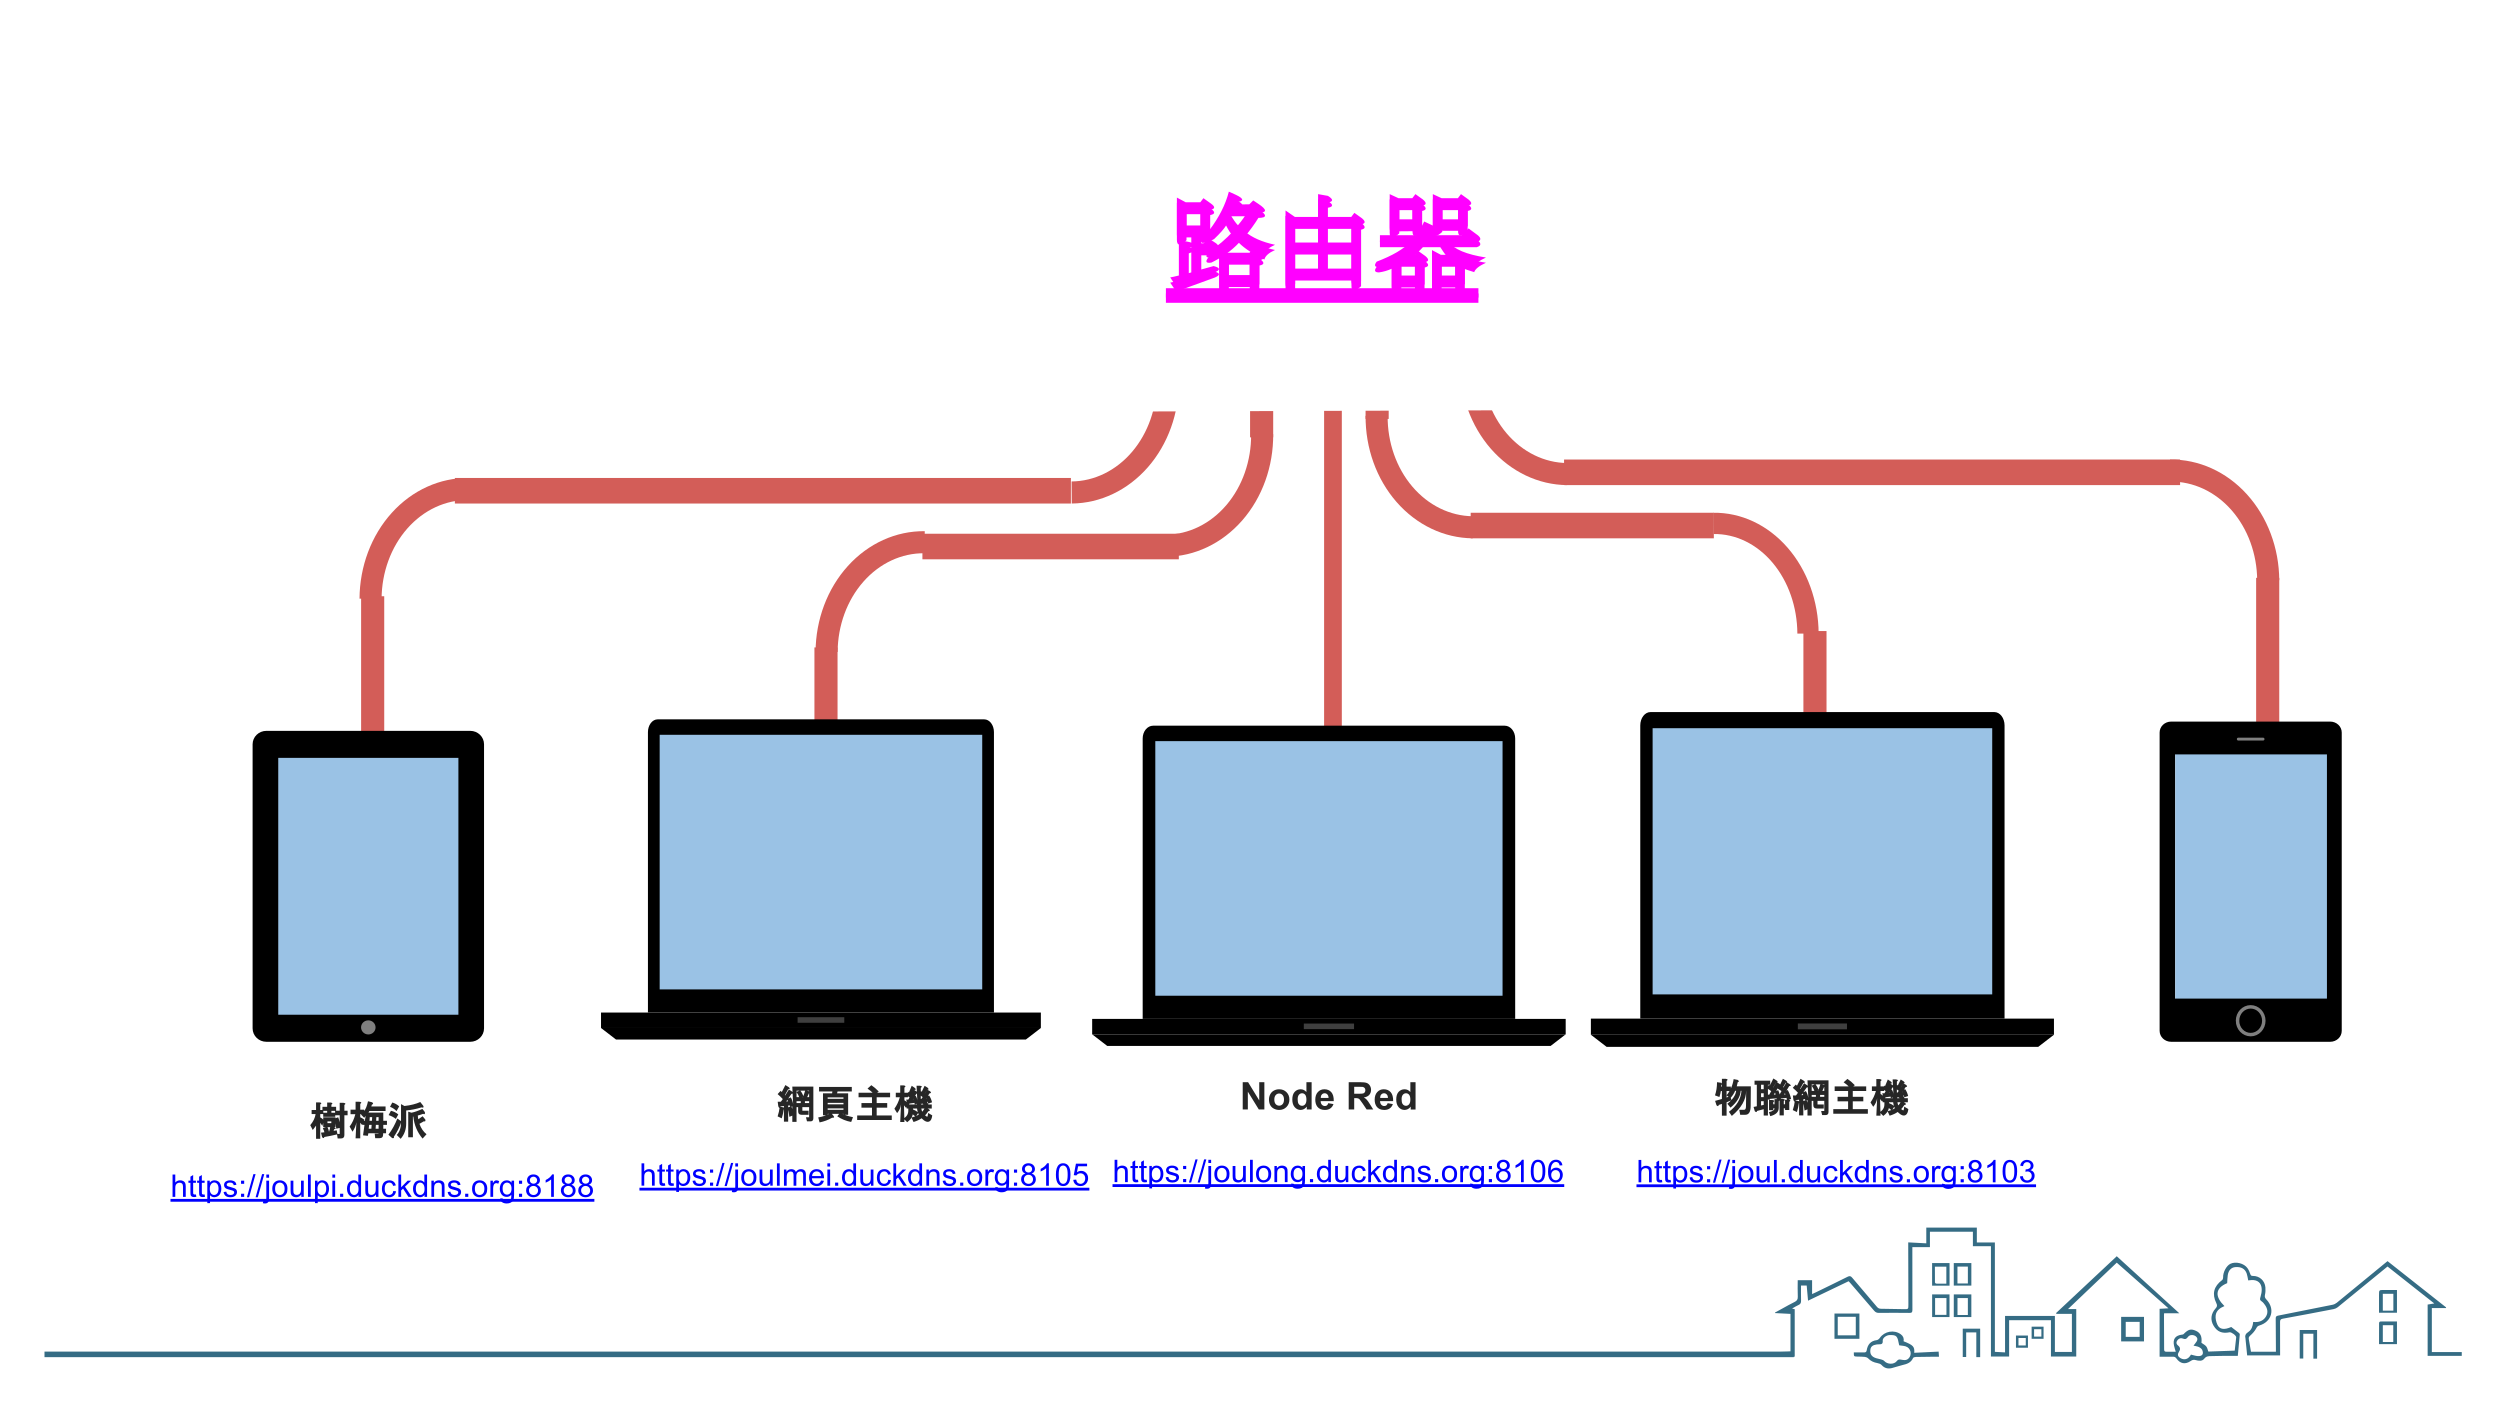 <svg version="1.1" viewBox="0.0 0.0 960.0 540.0" fill="none" stroke="none" stroke-linecap="square" stroke-miterlimit="10" xmlns:xlink="http://www.w3.org/1999/xlink" xmlns="http://www.w3.org/2000/svg"><clipPath id="g1487c2b1b65_0_1726.0"><path d="m0 0l960.0 0l0 540.0l-960.0 0l0 -540.0z" clip-rule="nonzero"/></clipPath><g clip-path="url(#g1487c2b1b65_0_1726.0)"><path fill="#ffffff" d="m0 0l960.0 0l0 540.0l-960.0 0z" fill-rule="evenodd"/><path fill="#356c84" d="m933.827 519.201c0 -5.697 0 -11.191 0 -16.9c1.852 0 3.642 0 5.434 0c0.01 -0.091 0.021 -0.18 0.031 -0.272c-7.491 -5.917 -14.982 -11.832 -22.481 -17.757c-0.483 0.394 -0.886 0.72 -1.284 1.047c-6.054 4.975 -12.101 9.959 -18.172 14.913c-0.458 0.373 -1.054 0.672 -1.63 0.79c-6.964 1.421 -13.932 2.812 -20.909 4.171c-0.728 0.141 -0.952 0.388 -0.942 1.128c0.056 3.831 0.056 7.661 0.075 11.491c0.002 0.367 0 0.736 0 1.244c-3.254 0 -6.377 0 -9.573 0c-0.272 -1.584 -0.523 -3.215 -0.84 -4.834c-0.133 -0.68 0.145 -0.991 0.639 -1.435c0.846 -0.763 1.653 -1.655 2.186 -2.648c0.319 -0.595 0.541 -0.95 1.211 -1.145c4.82 -1.406 6.176 -6.383 2.725 -9.984c-0.518 -0.541 -0.736 -1.002 -0.552 -1.798c0.214 -0.923 0.253 -1.92 0.17 -2.87c-0.23 -2.59 -2.279 -4.428 -4.838 -4.388c-0.612 0.008 -0.801 -0.212 -0.983 -0.763c-0.255 -0.776 -0.595 -1.557 -1.064 -2.221c-1.329 -1.879 -4.519 -2.655 -6.558 -1.676c-1.555 0.747 -2.889 3.306 -2.798 5.247c0.017 0.334 -0.133 0.817 -0.38 1.002c-3.202 2.397 -3.984 5.295 -2.215 8.889c0.425 0.863 0.319 1.325 -0.303 2.016c-1.827 2.022 -2.057 4.415 -0.786 6.578c1.385 2.356 3.314 3.161 6.157 2.57c0.687 -0.143 2.613 1.263 2.553 1.937c-0.149 1.676 -0.367 3.347 -0.568 5.106c-3.439 0.122 -6.804 0.243 -10.137 0.363c-0.62 -2.051 -0.62 -2.051 -2.613 -3.345c-0.008 -0.033 -0.027 -0.066 -0.023 -0.097c0.249 -2.35 -0.386 -3.727 -2.074 -4.5c-1.974 -0.906 -2.966 -0.637 -4.834 1.275c-0.118 0.12 -0.363 0.137 -0.556 0.162c-2.613 0.33 -3.615 1.715 -3.055 4.287c0.166 0.763 0.425 1.506 0.645 2.271c-1.228 0 -2.399 -0.023 -3.569 0.008c-0.666 0.019 -0.892 -0.224 -0.892 -0.902c0.002 -4.417 -0.035 -8.835 -0.054 -13.252c0 -0.197 0.037 -0.396 0.056 -0.603c1.925 0 3.787 0 5.844 0c-8.092 -7.377 -16.042 -14.621 -24.036 -21.909c-7.806 7.31 -15.546 14.557 -23.286 21.805c0.033 0.11 0.068 0.22 0.102 0.33c1.943 0 3.886 0 5.958 0c0 5.052 0 9.89 0 14.613c-2.165 0 -4.291 0 -6.529 0c0 -4.728 0 -9.297 0 -13.831c-6.458 0 -12.798 0 -19.138 0c0 4.702 0 9.306 0 14.009c-1.317 -0.073 -2.58 -0.143 -3.907 -0.216c0 -13.991 0 -27.911 0 -41.986c-2.308 0 -4.563 0 -6.925 0c0 -1.999 0 -3.845 0 -5.707c-6.545 0 -12.976 0 -19.412 0c0 2.045 0 3.998 0 6.029c-2.323 -0.122 -4.579 -0.243 -6.935 -0.367c0 0.537 0 0.944 0 1.348c0.021 7.522 0.041 15.046 0.062 22.568c0.004 1.752 0.006 1.757 -1.784 1.725c-2.901 -0.05 -5.801 -0.129 -8.702 -0.147c-0.682 -0.004 -1.143 -0.203 -1.584 -0.728c-3.161 -3.745 -6.375 -7.447 -9.517 -11.207c-0.589 -0.705 -1.02 -0.728 -1.796 -0.338c-4.038 2.026 -8.109 3.992 -12.17 5.975c-0.386 0.189 -0.782 0.355 -1.427 0.647c0 -1.904 0 -3.577 0 -5.324c-1.91 0 -3.617 0 -5.521 0c0 2.136 -0.071 4.237 0.029 6.33c0.052 1.07 -0.346 1.605 -1.261 2.047c-1.52 0.734 -2.984 1.587 -4.469 2.395c-1.016 0.552 -2.028 1.114 -3.04 1.669c0.017 0.062 0.033 0.127 0.052 0.189c1.908 0.102 3.818 0.201 5.913 0.311c0 4.863 0 9.608 0 14.459c-0.338 0.023 -0.778 0.06 -1.217 0.077c-2.066 0.081 -4.133 0.158 -6.199 0.236c0 0.552 0 1.105 0 1.657c2.995 0 5.989 0 9.042 0c0 -6.112 0 -12.136 0 -18.225c-0.263 -0.066 -0.545 -0.137 -1.014 -0.255c0.919 -0.514 1.663 -1.012 2.472 -1.363c0.796 -0.344 1 -0.867 0.977 -1.688c-0.056 -1.92 -0.017 -3.845 -0.017 -5.784c0.809 0 1.481 0 2.182 0c0.172 1.941 0.338 3.812 0.516 5.815c5.268 -2.526 10.417 -4.996 15.579 -7.47c0.236 0.251 0.431 0.442 0.61 0.649c3.069 3.553 6.151 7.093 9.187 10.672c0.523 0.616 1.054 0.844 1.848 0.836c3.903 -0.037 7.806 -0.048 11.707 0.006c0.937 0.012 1.145 -0.274 1.141 -1.168c-0.035 -7.593 -0.019 -15.183 -0.019 -22.776c0 -0.398 0 -0.798 0 -1.307c2.308 0 4.465 0 6.748 0c0 -2.051 0 -3.994 0 -5.927c5.539 0 10.948 0 16.502 0c0 1.862 0 3.667 0 5.554c2.368 0 4.592 0 6.927 0c0 14.179 0 28.273 0 42.386c2.375 0 4.635 0 6.981 0c0 -4.646 0 -9.223 0 -13.953c5.376 0 10.662 0 16.062 0c0 4.66 0 9.301 0 13.943c3.302 0 6.491 0 9.718 0c0 -6.101 0 -12.124 0 -18.232c-0.995 0 -1.937 0 -3.154 0c6.35 -6.045 12.508 -11.91 18.707 -17.813c6.587 5.817 13.115 11.583 19.847 17.529c-1.365 0.077 -2.447 0.137 -3.395 0.189c0 6.168 0 12.228 0 18.406c1.833 0 3.482 0.017 5.129 -0.008c0.558 -0.008 0.931 0.124 1.286 0.62c1.497 2.103 3.424 2.46 5.552 1.006c0.626 -0.427 1.143 -0.548 1.881 -0.336c1.151 0.328 2.509 0.504 3.291 -0.518c0.78 -1.018 1.672 -0.997 2.694 -1.008c1.381 -0.015 2.762 -0.068 4.144 -0.079c1.995 -0.015 3.988 -0.004 6.056 -0.004c0.276 -2.914 0.535 -5.583 0.763 -8.254c0.015 -0.176 -0.168 -0.425 -0.328 -0.554c-0.946 -0.755 -1.91 -1.485 -2.959 -2.294c-2.617 1.178 -4.467 0.998 -5.318 -0.879c-0.489 -1.078 -0.8 -2.408 -0.659 -3.561c0.224 -1.835 1.672 -2.899 3.368 -3.58c-3.588 -3.53 -3.804 -6.798 1.054 -8.806c0.073 -1.058 0.064 -2.095 0.228 -3.107c0.299 -1.858 1.352 -2.92 2.877 -3.055c2.227 -0.197 3.756 0.624 4.397 2.476c0.288 0.832 0.386 1.73 0.574 2.626c0.419 -0.046 0.859 -0.116 1.302 -0.135c2.333 -0.102 3.779 1.116 3.878 3.453c0.044 1 -0.164 2.045 -0.456 3.009c-0.222 0.732 -0.375 1.211 0.409 1.707c0.533 0.338 0.954 0.898 1.325 1.431c0.933 1.336 1.251 2.829 0.427 4.287c-0.857 1.518 -2.283 2.254 -4.054 2.244c-0.297 -0.002 -0.593 -0.025 -0.917 -0.041c-0.166 1.553 -0.577 3.009 -1.869 3.837c-1.074 0.686 -1.404 1.445 -1.08 2.603c0.054 0.195 0.029 0.413 0.05 0.618c0.193 1.943 0.388 3.886 0.577 5.776c4.285 0 8.441 0 12.653 0c0 -0.5 0 -0.877 0 -1.255c0 -3.831 0.021 -7.661 -0.017 -11.492c-0.008 -0.819 0.147 -1.178 1.062 -1.344c6.518 -1.178 13.024 -2.422 19.528 -3.681c0.547 -0.106 1.122 -0.369 1.553 -0.718c3.492 -2.816 6.954 -5.672 10.428 -8.515c2.881 -2.358 5.763 -4.714 8.696 -7.113c5.954 4.704 11.865 9.374 17.954 14.183c-1.039 0.174 -1.835 0.307 -2.549 0.427c0 6.614 0 13.151 0 19.694c4.475 0 8.779 0 13.101 0c0 -0.456 0 -0.85 0 -1.45c-3.841 0.002 -7.622 0.002 -11.489 0.002zm-89.843 1.537c-0.848 -0.033 -1.686 -0.355 -2.65 -0.572c-0.027 0.039 -0.18 0.265 -0.328 0.494c-0.867 1.325 -2.308 1.669 -3.683 0.881c-1.008 -0.579 -1.286 -1.348 -0.655 -2.329c0.651 -1.014 0.666 -1.792 -0.338 -2.572c-0.56 -0.433 -0.761 -1.076 -0.357 -1.752c0.506 -0.848 1.342 -1.226 2.209 -0.886c0.948 0.371 1.419 0.209 2.001 -0.624c0.655 -0.939 2.194 -0.923 3.074 -0.172c0.672 0.574 0.676 1.251 0.238 1.937c-0.328 0.514 -0.73 0.983 -1.188 1.591c0.778 0.187 1.46 0.243 2.032 0.521c0.516 0.251 1.118 0.662 1.321 1.153c0.645 1.56 0.037 2.399 -1.676 2.331z" fill-rule="evenodd"/><path fill="#356c84" d="m735.067 519.476c0.193 -2.346 -0.39 -2.968 -4.086 -4.422c0.205 -1.105 -0.158 -2.01 -1.076 -2.682c-2.545 -1.862 -6.257 -1.199 -8.051 1.389c-0.265 0.384 -0.755 0.796 -1.184 0.85c-2.358 0.297 -3.507 1.711 -3.859 3.922c-0.106 0.655 -0.454 0.813 -1.066 0.796c-1.271 -0.037 -2.543 -0.01 -3.882 -0.01c-0.006 1.57 -0.006 1.568 1.394 1.609c0.966 0.029 1.937 0.015 2.893 0.126c0.431 0.05 0.937 0.263 1.23 0.572c0.975 1.027 2.149 1.551 3.524 1.792c0.577 0.102 1.261 0.332 1.626 0.742c1.099 1.242 2.427 1.543 3.936 1.184c1.358 -0.324 2.671 -0.842 4.034 -1.151c1.738 -0.394 3.327 -0.898 4.121 -2.729c0.106 -0.243 0.686 -0.382 1.051 -0.39c2.449 -0.06 4.899 -0.075 7.35 -0.102c0.473 -0.004 0.944 0 1.543 0c-0.048 -0.709 -0.083 -1.269 -0.129 -1.956c-3.202 0.156 -6.282 0.305 -9.368 0.456zm-2.269 2.258c-0.846 0.774 -1.893 0.535 -2.856 0.359c-0.691 -0.127 -1.095 -0.056 -1.56 0.55c-1.087 1.417 -3.642 1.321 -4.838 -0.027c-0.278 -0.313 -0.78 -0.469 -1.209 -0.601c-0.842 -0.263 -1.765 -0.336 -2.549 -0.711c-1.383 -0.659 -1.8 -1.715 -1.52 -3.266c0.18 -0.995 0.923 -1.553 2.377 -1.767c0.305 -0.044 0.618 -0.062 0.927 -0.054c0.925 0.027 1.495 -0.162 1.39 -1.333c-0.087 -0.962 0.981 -1.885 2.186 -2.161c0.133 -0.031 0.272 -0.044 0.411 -0.048c2.924 -0.104 3.057 0.45 3.733 3.928c0.861 0.133 1.699 0.166 2.478 0.4c2.022 0.61 2.596 3.302 1.031 4.733z" fill-rule="evenodd"/><path fill="#356c84" d="m814.52 515.109c2.962 0 5.842 0 8.779 0c0 -3.171 0 -6.282 0 -9.424c-2.97 0 -5.873 0 -8.779 0c0 3.19 0 6.303 0 9.424zm1.761 -7.501c1.765 0 3.528 0 5.353 0c0 1.896 0 3.772 0 5.738c-1.763 0 -3.526 0 -5.353 0c0 -1.896 0 -3.775 0 -5.738z" fill-rule="evenodd"/><path fill="#356c84" d="m714.015 504.41c-3.271 0 -6.421 0 -9.577 0c0 3.277 0 6.466 0 9.695c3.217 0 6.369 0 9.577 0c0 -3.254 0 -6.442 0 -9.695zm-1.394 8.352c-2.285 0 -4.573 0 -6.929 0c0 -2.348 0 -4.675 0 -7.118c2.333 0 4.598 0 6.929 0c0 2.37 0 4.702 0 7.118z" fill-rule="evenodd"/><path fill="#356c84" d="m883.091 521.664c0.469 0 0.861 0 1.365 0c0 -3.233 0 -6.383 0 -9.509c1.304 0 2.493 0 3.882 0c0 3.244 0 6.394 0 9.567c0.579 0 0.954 0 1.423 0c0 -3.725 0 -7.354 0 -10.998c-2.267 0 -4.457 0 -6.668 0c-0.002 3.696 -0.002 7.327 -0.002 10.94z" fill-rule="evenodd"/><path fill="#356c84" d="m753.695 521.1c0.454 0 0.84 0 1.317 0c0 -3.2 0 -6.323 0 -9.461c1.302 0 2.514 0 3.893 0c0 3.229 0 6.348 0 9.503c0.579 0 0.985 0 1.479 0c0 -3.702 0 -7.3 0 -10.923c-2.263 0 -4.453 0 -6.688 0c0 3.665 0 7.261 0 10.882z" fill-rule="evenodd"/><path fill="#356c84" d="m915.448 495.353c-1.908 0 -1.908 0 -1.908 1.904c0 2.265 0 4.531 0 6.836c2.373 0 4.621 0 6.896 0c0 -2.92 0 -5.763 0 -8.739c-1.696 0 -3.341 0 -4.988 0zm3.602 7.945c-1.363 0 -2.68 0 -4.052 0c0 -2.171 0 -4.289 0 -6.487c1.325 0 2.642 0 4.052 0c0 2.186 0 4.303 0 6.487z" fill-rule="evenodd"/><path fill="#356c84" d="m913.999 507.458c-0.153 0.002 -0.431 0.346 -0.433 0.535c-0.029 2.684 -0.019 5.367 -0.019 8.15c2.375 0 4.604 0 6.89 0c0 -2.897 0 -5.738 0 -8.708c-2.182 -0.002 -4.31 -0.012 -6.437 0.023zm5.015 7.877c-1.354 0 -2.65 0 -4.009 0c0 -2.159 0 -4.27 0 -6.448c1.336 0 2.632 0 4.009 0c0 2.128 0 4.239 0 6.448z" fill-rule="evenodd"/><path fill="#356c84" d="m757 485.012c-2.256 0 -4.451 0 -6.753 0c0 2.928 0 5.794 0 8.667c2.296 0 4.515 0 6.753 0c0 -2.924 0 -5.768 0 -8.667zm-1.338 7.841c-1.292 0 -2.613 0 -4.001 0c0 -2.134 0 -4.254 0 -6.473c1.369 0 2.642 0 4.001 0c0 2.142 0 4.26 0 6.473z" fill-rule="evenodd"/><path fill="#356c84" d="m756.996 497.053c-2.29 0 -4.509 0 -6.744 0c0 2.937 0 5.807 0 8.7c2.275 0 4.469 0 6.744 0c0 -2.966 0 -5.809 0 -8.7zm-1.336 7.912c-1.367 0 -2.632 0 -3.982 0c0 -2.171 0 -4.31 0 -6.51c1.309 0 2.601 0 3.982 0c0 2.136 0 4.274 0 6.51z" fill-rule="evenodd"/><path fill="#356c84" d="m741.938 505.758c2.238 0 4.399 0 6.674 0c0 -2.945 0 -5.811 0 -8.708c-2.263 0 -4.448 0 -6.674 0c0 2.928 0 5.794 0 8.708zm1.139 -7.31c1.452 0 2.85 0 4.361 0c0 2.188 0 4.278 0 6.46c-1.431 0 -2.854 0 -4.361 0c0 -2.126 0 -4.268 0 -6.46z" fill-rule="evenodd"/><path fill="#356c84" d="m741.927 493.685c2.292 0 4.484 0 6.699 0c0 -2.924 0 -5.772 0 -8.673c-2.252 0 -4.442 0 -6.699 0c0 2.899 0 5.749 0 8.673zm1.07 -7.284c1.52 0 2.92 0 4.401 0c0 2.115 0 4.229 0 6.535c-1.331 0 -2.632 0.019 -3.928 -0.023c-0.164 -0.006 -0.45 -0.33 -0.452 -0.508c-0.033 -1.987 -0.021 -3.971 -0.021 -6.004z" fill-rule="evenodd"/><path fill="#356c84" d="m780.143 514.103c1.578 0 3.076 0 4.587 0c0 -1.593 0 -3.115 0 -4.673c-1.553 0 -3.024 0 -4.587 0c0 1.62 0 3.142 0 4.673zm0.948 -3.679c0.964 0 1.846 0 2.8 0c0 0.939 0 1.846 0 2.821c-0.915 0 -1.821 0 -2.8 0c0 -0.913 0 -1.817 0 -2.821z" fill-rule="evenodd"/><path fill="#356c84" d="m774.129 517.521c1.582 0 3.1 0 4.604 0c0 -1.611 0 -3.136 0 -4.67c-1.57 0 -3.04 0 -4.604 0c0 1.634 0 3.132 0 4.67zm0.966 -3.729c0.973 0 1.854 0 2.8 0c0 0.964 0 1.879 0 2.868c-0.915 0 -1.825 0 -2.8 0c0 -0.942 0 -1.854 0 -2.868z" fill-rule="evenodd"/><path fill="#356c84" d="m17.088 519.013l671.742 0l0 2.134l-671.742 0z" fill-rule="evenodd"/><path fill="#d35d58" d="m138.055 229.878l0 0c0.071 -12.407 4.535 -24.27 12.403 -32.966c7.868 -8.696 18.493 -13.508 29.524 -13.371l-0.083 8.474l0 0c-8.78 -0.115 -17.237 3.822 -23.5 10.94c-6.263 7.118 -9.815 16.829 -9.87 26.985z" fill-rule="evenodd"/><path fill="#d35d58" d="m174.671 183.538l236.554 0l0 9.819l-236.554 0z" fill-rule="evenodd"/><path fill="#d35d58" d="m138.668 228.963l8.876 0l0 58.206l-8.876 0z" fill-rule="evenodd"/><path fill="#d35d58" d="m411.554 193.356l0 0c11.002 -0.101 21.518 -5.115 29.232 -13.939c7.714 -8.824 11.994 -20.733 11.898 -33.107l-8.474 0.083c0.074 10.123 -3.331 19.865 -9.467 27.083c-6.136 7.218 -14.5 11.321 -23.251 11.406z" fill-rule="evenodd"/><path fill="#d35d58" d="m452.686 147.514l-8.876 0l0 -41.568l8.876 0z" fill-rule="evenodd"/><path fill="#d35d58" d="m354.209 204.956l98.463 0l0 9.819l-98.463 0z" fill-rule="evenodd"/><path fill="#d35d58" d="m447.774 213.791l0 0c11.002 -0.101 21.518 -5.115 29.232 -13.939c7.714 -8.824 11.994 -20.733 11.898 -33.107l-8.474 0.083c0.074 10.123 -3.331 19.865 -9.467 27.083c-6.136 7.218 -14.5 11.321 -23.251 11.406z" fill-rule="evenodd"/><path fill="#d35d58" d="m488.906 167.949l-8.876 0l0 -41.568l8.876 0z" fill-rule="evenodd"/><path fill="#d35d58" d="m313.177 250.313l0 0c0.071 -12.407 4.535 -24.27 12.403 -32.966c7.868 -8.696 18.493 -13.508 29.524 -13.371l-0.083 8.474l0 0c-8.78 -0.115 -17.237 3.822 -23.5 10.94c-6.263 7.118 -9.815 16.829 -9.87 26.985z" fill-rule="evenodd"/><path fill="#d35d58" d="m312.742 248.611l8.876 0l0 41.568l-8.876 0z" fill-rule="evenodd"/><path fill="#9ac2e5" d="m102.369 286.654l78.481 0l0 110.598l-78.481 0z" fill-rule="evenodd"/><path fill="#000000" d="m106.846 291.03l0 98.634l69.178 0l0 -98.634zm-4.549 -10.382l78.276 0c2.925 0 5.296 2.307 5.296 5.152l0 109.094c0 2.845 -2.371 5.152 -5.296 5.152l-78.276 0c-2.925 0 -5.296 -2.307 -5.296 -5.152l0 -109.094c0 -2.845 2.371 -5.152 5.296 -5.152z" fill-rule="evenodd"/><path fill="#7f7f7f" d="m138.647 394.522l0 0c0 -1.497 1.247 -2.71 2.786 -2.71l0 0c0.739 0 1.447 0.286 1.97 0.794c0.522 0.508 0.816 1.198 0.816 1.916l0 0c0 1.497 -1.247 2.71 -2.786 2.71l0 0c-1.538 0 -2.786 -1.213 -2.786 -2.71z" fill-rule="evenodd"/><path fill="#ffffff" d="m873.384 341.845c-1.211 0 -2.192 1.115 -2.192 2.491c0 1.376 0.981 2.491 2.192 2.491c1.211 0 2.192 -1.115 2.192 -2.491c0 -1.376 -0.981 -2.491 -2.192 -2.491zm-7.035 0c-1.211 0 -2.192 1.115 -2.192 2.491c0 1.376 0.981 2.491 2.192 2.491c1.211 0 2.192 -1.115 2.192 -2.491c0 -1.376 -0.981 -2.491 -2.192 -2.491zm-7.035 0c-1.211 0 -2.192 1.115 -2.192 2.491c0 1.376 0.981 2.491 2.192 2.491c1.211 0 2.192 -1.115 2.192 -2.491c0 -1.376 -0.981 -2.491 -2.192 -2.491zm22.236 -1.208l3.998 0c2.111 0 3.822 1.944 3.822 4.343l0 13.801c0 2.398 -1.711 4.343 -3.822 4.343l-4.397 0c0.831 1.463 0.746 2.528 5.042 4.873c-7.228 -0.926 -8.353 -1.334 -11.773 -4.873l-9.502 0c-1.55 0 -2.884 -1.048 -3.477 -2.559c2.458 -0.853 4.451 -2.039 6.785 -3.787l9.502 0c2.111 0 3.822 -1.944 3.822 -4.343l0 -11.797zm-25.517 -7.474l20.631 0c2.111 0 3.822 1.944 3.822 4.343l0 13.801c0 2.398 -1.711 4.343 -3.822 4.343l-9.502 0c-4.365 3.271 -6.121 3.858 -13.349 4.784c4.218 -2.614 4.684 -2.336 6.618 -4.784l-4.397 0c-2.111 0 -3.822 -1.944 -3.822 -4.343l0 -13.801c0 -2.398 1.711 -4.343 3.822 -4.343z" fill-rule="evenodd"/><path fill="#ffffff" d="m354.214 316.914l16.938 14.644l-43.37 0l16.998 -14.358l4.561 5.093zm16.938 -18.411l0 31.336l-16.164 -13.592zm-43.37 -0.139l16.164 17.744l-16.164 13.592zm0 -1.727l43.37 0l-21.811 23.819z" fill-rule="evenodd"/><path fill="#ffffff" d="m677.903 315.818l0 3.537l43.35 0l0 -3.537zm1.38 -5.239l10.279 0c2.115 0 4.273 1.665 4.845 3.901l26.989 0c0.411 0 0.744 0.387 0.744 0.865l-0.175 4.01l0.963 0c0.436 0 0.788 0.399 0.788 0.892l-1.46 32.576c0 0.493 -0.353 0.892 -0.788 0.892l-43.263 0c-0.436 0 -0.788 -0.399 -0.788 -0.892l-1.518 -32.576c0 -0.493 0.353 -0.892 0.788 -0.892l0.511 0l-0.169 -3.719l-0.013 0l0 -2.492c0 -1.417 1.014 -2.566 2.266 -2.566z" fill-rule="evenodd"/><path fill="#9ac2e5" d="m251.017 280.165l126.408 0l0 103.468l-126.408 0z" fill-rule="evenodd"/><path fill="#000000" d="m253.312 282.157l0 97.775l123.859 0l0 -97.775zm-0.772 -5.926l125.403 0c2.061 0 3.732 2.198 3.732 4.91l0 107.679l-132.867 0l0 -107.679c0 -2.712 1.671 -4.91 3.732 -4.91z" fill-rule="evenodd"/><path fill="#000000" d="m230.792 388.82l168.899 0l0 5.925l-168.899 0z" fill-rule="evenodd"/><path fill="#000000" d="m399.691 394.747l-5.77 4.444l-157.358 0l-5.77 -4.444z" fill-rule="evenodd"/><path fill="#3f3f3f" d="m306.281 390.61l17.922 0l0 2.133l-17.922 0z" fill-rule="evenodd"/><path fill="#d35d58" d="m508.457 286.897l6.803 0l0 -143.402l-6.803 0z" fill-rule="evenodd"/><path fill="#9ac2e5" d="m441.167 282.602l136.088 0l0 103.468l-136.088 0z" fill-rule="evenodd"/><path fill="#000000" d="m443.637 284.594l0 97.775l133.344 0l0 -97.775zm-0.831 -5.926l135.006 0c2.219 0 4.018 2.198 4.018 4.91l0 107.679l-143.041 0l0 -107.679c0 -2.712 1.799 -4.91 4.018 -4.91z" fill-rule="evenodd"/><path fill="#000000" d="m419.393 391.258l181.832 0l0 5.925l-181.832 0z" fill-rule="evenodd"/><path fill="#000000" d="m601.225 397.184l-5.77 4.444l-170.292 0l-5.77 -4.444z" fill-rule="evenodd"/><path fill="#3f3f3f" d="m500.663 393.048l19.294 0l0 2.133l-19.294 0z" fill-rule="evenodd"/><path fill="#d35d58" d="m875.233 222.802l0 0c-0.071 -12.407 -4.535 -24.27 -12.403 -32.966c-7.868 -8.696 -18.493 -13.508 -29.524 -13.371l0.083 8.474l0 0c8.78 -0.115 17.237 3.822 23.5 10.94c6.263 7.118 9.815 16.829 9.87 26.985z" fill-rule="evenodd"/><path fill="#d35d58" d="m837.153 176.462l-236.554 0l0 9.819l236.554 0z" fill-rule="evenodd"/><path fill="#d35d58" d="m875.234 221.887l-8.876 0l0 58.206l8.876 0z" fill-rule="evenodd"/><path fill="#d35d58" d="m601.734 186.28l0 0c-11.002 -0.101 -21.518 -5.115 -29.232 -13.939c-7.714 -8.824 -11.994 -20.733 -11.898 -33.107l8.474 0.083c-0.074 10.123 3.331 19.865 9.467 27.083c6.136 7.218 14.5 11.321 23.251 11.406z" fill-rule="evenodd"/><path fill="#d35d58" d="m560.602 140.438l8.876 0l0 -41.568l-8.876 0z" fill-rule="evenodd"/><path fill="#d35d58" d="m658.112 196.898l-93.37 0l0 9.819l93.37 0z" fill-rule="evenodd"/><path fill="#d35d58" d="m565.514 206.714l0 0c-11.002 -0.101 -21.518 -5.115 -29.232 -13.939c-7.714 -8.824 -11.994 -20.733 -11.898 -33.107l8.474 0.083c-0.074 10.123 3.331 19.865 9.467 27.083c6.136 7.218 14.5 11.321 23.251 11.406z" fill-rule="evenodd"/><path fill="#d35d58" d="m524.382 160.873l8.876 0l0 -41.568l-8.876 0z" fill-rule="evenodd"/><path fill="#d35d58" d="m698.355 243.249l0 0c-0.066 -12.412 -4.368 -24.281 -11.953 -32.98c-7.585 -8.699 -17.827 -13.51 -28.459 -13.368l0.08 8.164l0 0c8.463 -0.122 16.617 3.846 22.655 11.025c6.038 7.178 9.462 16.975 9.513 27.218z" fill-rule="evenodd"/><path fill="#d35d58" d="m701.384 242.322l-8.876 0l0 41.568l8.876 0z" fill-rule="evenodd"/><g filter="url(#shadowFilter-g1487c2b1b65_0_1726.1)"><use xlink:href="#g1487c2b1b65_0_1726.1" transform="matrix(1.02 0.0 0.0 1.02 -10.216 -1.611)"/></g><defs><filter id="shadowFilter-g1487c2b1b65_0_1726.1" filterUnits="userSpaceOnUse"><feGaussianBlur in="SourceAlpha" stdDeviation="2.222" result="blur"/><feComponentTransfer in="blur" color-interpolation-filters="sRGB"><feFuncR type="linear" slope="0" intercept="0.0"/><feFuncG type="linear" slope="0" intercept="0.0"/><feFuncB type="linear" slope="0" intercept="0.0"/><feFuncA type="linear" slope="0.4" intercept="0"/></feComponentTransfer></filter></defs><g id="g1487c2b1b65_0_1726.1"><path fill="#ffffff" d="m542.607 4.574c2.2 0.056 4.471 0.21 6.813 0.471c39.203 6.99 50.388 42.409 50.241 61.83c36.355 8.77 38.478 37.537 36.402 51.187c-5.144 29.131 -39.261 37.787 -51.175 37.953l-150.816 0.499c-18.773 -1.248 -32.131 -9.239 -42.781 -23.222c-9.657 -14.233 -6.508 -34.432 -1.487 -44.647c3.833 -7.359 21.595 -23.441 44.212 -19.239c-2.399 -14.286 3.985 -28.019 14.73 -33.78c13.196 -7.989 29.001 -4.368 38.948 1.323c4.738 -12.017 21.91 -33.218 54.914 -32.377z" fill-rule="evenodd"/></g><path fill="#000000" fill-opacity="0.0" d="m230.645 411.691l194.671 0l0 25.041l-194.671 0z" fill-rule="evenodd"/><path fill="#262626" d="m298.606 428.695q0.547 -1.594 0.828 -3.766l1.484 0.328q0.516 0.547 0.016 0.828q-0.219 1.688 -0.75 3.359l-1.578 -0.75zm3.297 -5.734l0.719 -0.047l-0.406 -0.844l1.422 -0.688q0.734 1.203 0.922 2.641l-0.312 -6.766l8.078 0l0 12.156q0 1.188 -1.078 1.188l-1.359 0l-0.391 -1.562l1.344 0q0 0.141 -0.141 0.141l0 -4.031l-2.594 0l0 1.328q0 0.047 0.031 0.047l2.359 0l0 1.562l-2.656 0q-1.359 0 -1.359 -1.375l0 -1.562l-0.609 0l0 5.641l-1.625 0l0 -5.984l-0.734 0.344l-0.266 -0.672l-0.594 0.062l0 6.188l-1.625 0l0 -6.016l-1.328 0.141q-0.391 1.172 -0.844 -0.047l-0.219 -1.734l1.203 0l0.75 -1.031q-0.812 -0.906 -1.984 -1.906l1.141 -1.25l0.469 0.453l1.359 -2.672l1.281 0.781q0.906 0.703 -0.219 0.844l-1.25 2.234l0.125 0.125l1.438 -2.281l1.219 0.828q0.891 0.703 -0.25 0.844l-2.016 2.922zm6.469 -1.656l0.859 -2.641l1.391 0.375q1.422 0.375 -0.016 0.844l-0.641 1.422l0.734 0l0 -2.484l-4.828 0l0 2.484l2.5 0zm-4.516 3.5q0.672 1.547 0.875 3.406l-1.609 0.656q-0.219 -2.031 -0.703 -3.578l1.438 -0.484zm3.438 -6.078q0.703 0.859 1.312 2.359l-1.531 0.656q-0.5 -1.438 -1.25 -2.438l1.469 -0.578zm-1.422 4.859l1.609 0l0 -0.719l-1.609 0l0 0.719zm4.828 0l0 -0.719l-1.609 0l0 0.719l1.609 0zm5.328 4.672l0 -8.422l3.5 0l0.094 -0.719l-5.109 0l0 -1.734l12.578 0l0 1.734l-5.469 0l-0.188 0.719l4.25 0l0 8.25l-1.797 0l0 -0.359l-6.062 0l0 0.531l-1.797 0zm1.797 -2.641l0 0.547l6.062 0l0 -0.547l-6.062 0zm6.062 -1.562l0 -0.547l-6.062 0l0 0.547l6.062 0zm-6.062 -2.656l0 0.547l6.062 0l0 -0.547l-6.062 0zm-3.625 7.688q2.438 -0.328 4.922 -1.781l0.922 1.156q0.688 0.875 -0.531 0.75q-2.188 1.266 -4.797 1.797l-0.516 -1.922zm8.391 -1.844q2.0 1.172 4.953 1.766l-0.688 1.828q-2.906 -0.531 -5.344 -2.172l1.078 -1.422zm14.047 1.094l5.797 0l0 1.75l-13.281 0l0 -1.75l5.688 0l0 -3.0l-4.047 0l0 -1.75l4.047 0l0 -2.234l-5.156 0l0 -1.75l5.375 0q-0.484 -0.562 -1.938 -1.578l1.469 -1.312q1.406 0.922 2.844 2.422l-0.609 0.469l4.969 0l0 1.75l-5.156 0l0 2.234l4.047 0l0 1.75l-4.047 0l0 3.0zm11.281 -2.922q-0.922 -1.0 -0.797 -1.125l0.172 6.547l-1.609 0l0.312 -6.703q-0.25 1.797 -1.5 3.297l-1.047 -1.672q1.438 -2.047 2.078 -4.406l-1.547 0l0 -1.75l1.703 0l0 -2.812l1.266 0q1.281 0.172 0.344 0.828l0 1.984l1.359 0l0 1.75l-1.359 0l0 1.141q0.953 0.516 1.594 1.344l-0.969 1.578zm5.656 -3.625q0 1.391 0.078 2.328l0.906 0q-0.016 -0.016 -0.531 -0.75l1.75 -0.469q0.578 0.812 0.703 1.219l1.312 0l0 1.562l-4.0 0q0.109 0.766 0.328 1.219q0.406 -0.391 1.172 -1.719l1.281 0.688q1.016 0.656 -0.141 0.891q-0.719 1.094 -1.203 1.547q0.5 0.5 0.891 0.5q0.094 0 0.281 -1.438l1.578 0.938q-0.203 1.766 -0.984 2.25q-1.203 0.797 -3.125 -1.141q-1.062 0.812 -3.078 1.438l-0.781 -1.703q1.812 -0.484 2.797 -1.172q-0.562 -1.109 -0.656 -2.297l-1.578 0l0 0.344q0.891 0.297 2.109 1.203l-1.062 1.594q-0.719 -0.625 -1.125 -0.906q-0.219 1.609 -2.141 3.016l-1.406 -1.406q1.891 -1.109 1.828 -3.156l0 -0.688l-0.641 0l0 -1.562l3.891 0q-0.016 -0.25 0 -0.266l-0.766 0.297l-0.125 -0.641l-1.922 0.266q-0.297 1.0 -0.766 0l-0.5 -1.531l0.844 0l0.484 -0.828l-1.25 -0.875l0.797 -1.312l0.188 0.297l1.078 -2.594l1.203 0.828q0.781 0.781 -0.156 0.781l-0.969 1.594l-0.109 -0.078l0.938 -1.562l1.062 0.703q0.781 0.797 -0.156 0.797l-1.375 2.125l0.188 -0.016l-0.328 -0.828l1.219 -0.516q0.656 0.969 0.656 2.266l-0.312 -6.109l1.266 0q1.297 0.172 0.359 0.812l0 4.062zm2.672 1.297l-1.922 0.375q-0.266 1.016 -0.766 0.047l-0.469 -1.453l0.75 -0.094l0.453 -0.672l-1.406 -1.062l0.812 -1.234l0.234 0.266l1.125 -2.312l1.156 0.734q0.781 0.797 -0.156 0.797l-0.922 1.406l0.016 0.016l0.922 -1.438l1.062 0.562q0.797 0.797 -0.156 0.797l-1.359 1.984l0.172 -0.031l-0.344 -0.781l1.344 -0.297q0.75 1.094 1.109 2.594l-1.469 0.5l-0.188 -0.703z" fill-rule="nonzero"/><path fill="#000000" fill-opacity="0.0" d="m230.646 440.789l194.671 0l0 21.808l-194.671 0z" fill-rule="evenodd"/><path fill="#000000" fill-opacity="0.0" d="m245.547 444.446l172.77 0l0 13.799l-172.77 0l0 -13.799z" fill-rule="nonzero"/><path fill="#0000ff" d="m246.344 455.309l0 -8.594l1.047 0l0 3.078q0.734 -0.844 1.859 -0.844q0.703 0 1.203 0.281q0.516 0.266 0.734 0.75q0.219 0.469 0.219 1.391l0 3.938l-1.047 0l0 -3.938q0 -0.797 -0.344 -1.156q-0.344 -0.359 -0.969 -0.359q-0.469 0 -0.891 0.25q-0.406 0.234 -0.594 0.656q-0.172 0.406 -0.172 1.141l0 3.406l-1.047 0zm8.971 -0.938l0.156 0.922q-0.453 0.094 -0.797 0.094q-0.578 0 -0.891 -0.172q-0.312 -0.188 -0.453 -0.484q-0.125 -0.297 -0.125 -1.25l0 -3.578l-0.766 0l0 -0.812l0.766 0l0 -1.547l1.047 -0.625l0 2.172l1.062 0l0 0.812l-1.062 0l0 3.641q0 0.453 0.047 0.578q0.062 0.125 0.188 0.203q0.125 0.078 0.359 0.078q0.188 0 0.469 -0.031zm3.334 0l0.156 0.922q-0.453 0.094 -0.797 0.094q-0.578 0 -0.891 -0.172q-0.312 -0.188 -0.453 -0.484q-0.125 -0.297 -0.125 -1.25l0 -3.578l-0.766 0l0 -0.812l0.766 0l0 -1.547l1.047 -0.625l0 2.172l1.062 0l0 0.812l-1.062 0l0 3.641q0 0.453 0.047 0.578q0.062 0.125 0.188 0.203q0.125 0.078 0.359 0.078q0.188 0 0.469 -0.031zm1.037 3.328l0 -8.609l0.953 0l0 0.797q0.344 -0.469 0.766 -0.703q0.438 -0.234 1.047 -0.234q0.797 0 1.406 0.406q0.609 0.406 0.906 1.156q0.312 0.75 0.312 1.641q0 0.953 -0.344 1.719q-0.328 0.766 -0.984 1.172q-0.656 0.406 -1.375 0.406q-0.531 0 -0.953 -0.219q-0.422 -0.234 -0.688 -0.562l0 3.031l-1.047 0zm0.953 -5.469q0 1.203 0.484 1.781q0.484 0.562 1.172 0.562q0.703 0 1.203 -0.594q0.5 -0.594 0.5 -1.844q0 -1.188 -0.484 -1.766q-0.484 -0.594 -1.172 -0.594q-0.672 0 -1.188 0.625q-0.516 0.625 -0.516 1.828zm5.299 1.219l1.031 -0.156q0.094 0.625 0.484 0.953q0.406 0.328 1.141 0.328q0.719 0 1.062 -0.281q0.359 -0.297 0.359 -0.703q0 -0.359 -0.312 -0.562q-0.219 -0.141 -1.078 -0.359q-1.156 -0.297 -1.609 -0.5q-0.438 -0.219 -0.672 -0.594q-0.234 -0.375 -0.234 -0.844q0 -0.406 0.188 -0.766q0.188 -0.359 0.516 -0.594q0.25 -0.172 0.672 -0.297q0.422 -0.125 0.922 -0.125q0.719 0 1.266 0.219q0.562 0.203 0.828 0.562q0.266 0.359 0.359 0.953l-1.031 0.141q-0.062 -0.469 -0.406 -0.734q-0.328 -0.281 -0.953 -0.281q-0.719 0 -1.031 0.25q-0.312 0.234 -0.312 0.562q0 0.203 0.125 0.359q0.141 0.172 0.406 0.281q0.156 0.062 0.938 0.266q1.125 0.312 1.562 0.5q0.438 0.188 0.688 0.547q0.25 0.359 0.25 0.906q0 0.531 -0.312 1.0q-0.297 0.453 -0.875 0.719q-0.578 0.25 -1.312 0.25q-1.219 0 -1.859 -0.5q-0.625 -0.516 -0.797 -1.5zm6.703 -3.156l0 -1.203l1.203 0l0 1.203l-1.203 0zm0 5.016l0 -1.203l1.203 0l0 1.203l-1.203 0zm2.256 0.141l2.484 -8.875l0.844 0l-2.484 8.875l-0.844 0zm3.334 0l2.484 -8.875l0.844 0l-2.484 8.875l-0.844 0zm4.115 -7.5l0 -1.234l1.062 0l0 1.234l-1.062 0zm-1.328 9.781l0.188 -0.906q0.328 0.078 0.5 0.078q0.328 0 0.484 -0.219q0.156 -0.203 0.156 -1.062l0 -6.531l1.062 0l0 6.562q0 1.141 -0.297 1.594q-0.391 0.594 -1.266 0.594q-0.438 0 -0.828 -0.109zm3.619 -5.531q0 -1.734 0.953 -2.562q0.797 -0.688 1.953 -0.688q1.281 0 2.094 0.844q0.828 0.828 0.828 2.312q0 1.203 -0.359 1.891q-0.359 0.688 -1.062 1.078q-0.688 0.375 -1.5 0.375q-1.297 0 -2.109 -0.828q-0.797 -0.844 -0.797 -2.422zm1.078 0q0 1.188 0.516 1.781q0.531 0.594 1.312 0.594q0.797 0 1.312 -0.594q0.516 -0.594 0.516 -1.812q0 -1.156 -0.531 -1.75q-0.516 -0.594 -1.297 -0.594q-0.781 0 -1.312 0.594q-0.516 0.578 -0.516 1.781zm10.064 3.109l0 -0.922q-0.734 1.062 -1.984 1.062q-0.547 0 -1.031 -0.203q-0.469 -0.219 -0.703 -0.531q-0.234 -0.328 -0.328 -0.797q-0.062 -0.297 -0.062 -0.984l0 -3.844l1.062 0l0 3.453q0 0.812 0.062 1.109q0.094 0.406 0.406 0.656q0.328 0.234 0.812 0.234q0.469 0 0.875 -0.234q0.422 -0.25 0.594 -0.672q0.188 -0.422 0.188 -1.219l0 -3.328l1.047 0l0 6.219l-0.938 0zm2.564 0l0 -8.594l1.062 0l0 8.594l-1.062 0zm2.697 0l0 -6.219l0.938 0l0 0.875q0.297 -0.469 0.781 -0.734q0.484 -0.281 1.109 -0.281q0.688 0 1.125 0.281q0.453 0.281 0.625 0.797q0.75 -1.078 1.922 -1.078q0.938 0 1.422 0.516q0.5 0.5 0.5 1.578l0 4.266l-1.047 0l0 -3.922q0 -0.625 -0.109 -0.906q-0.094 -0.281 -0.359 -0.453q-0.266 -0.172 -0.641 -0.172q-0.656 0 -1.094 0.438q-0.422 0.438 -0.422 1.406l0 3.609l-1.062 0l0 -4.047q0 -0.703 -0.266 -1.047q-0.25 -0.359 -0.828 -0.359q-0.453 0 -0.828 0.234q-0.375 0.234 -0.547 0.688q-0.172 0.453 -0.172 1.297l0 3.234l-1.047 0zm14.246 -2.0l1.094 0.125q-0.25 0.953 -0.953 1.484q-0.703 0.531 -1.781 0.531q-1.359 0 -2.172 -0.844q-0.797 -0.844 -0.797 -2.359q0 -1.562 0.812 -2.422q0.812 -0.875 2.094 -0.875q1.25 0 2.031 0.844q0.797 0.844 0.797 2.391q0 0.094 0 0.281l-4.641 0q0.062 1.031 0.578 1.578q0.516 0.531 1.297 0.531q0.578 0 0.984 -0.297q0.422 -0.312 0.656 -0.969zm-3.453 -1.703l3.469 0q-0.062 -0.797 -0.391 -1.188q-0.516 -0.609 -1.312 -0.609q-0.734 0 -1.234 0.484q-0.484 0.484 -0.531 1.312zm5.877 -3.672l0 -1.219l1.062 0l0 1.219l-1.062 0zm0 7.375l0 -6.219l1.062 0l0 6.219l-1.062 0zm2.963 0l0 -1.203l1.203 0l0 1.203l-1.203 0zm7.068 0l0 -0.781q-0.594 0.922 -1.734 0.922q-0.75 0 -1.375 -0.406q-0.625 -0.422 -0.969 -1.156q-0.344 -0.734 -0.344 -1.688q0 -0.922 0.312 -1.688q0.312 -0.766 0.938 -1.156q0.625 -0.406 1.391 -0.406q0.562 0 1.0 0.234q0.438 0.234 0.719 0.609l0 -3.078l1.047 0l0 8.594l-0.984 0zm-3.328 -3.109q0 1.203 0.5 1.797q0.5 0.578 1.188 0.578q0.688 0 1.172 -0.562q0.484 -0.562 0.484 -1.719q0 -1.281 -0.5 -1.875q-0.484 -0.594 -1.203 -0.594q-0.703 0 -1.172 0.578q-0.469 0.562 -0.469 1.797zm10.049 3.109l0 -0.922q-0.734 1.062 -1.984 1.062q-0.547 0 -1.031 -0.203q-0.469 -0.219 -0.703 -0.531q-0.234 -0.328 -0.328 -0.797q-0.062 -0.297 -0.062 -0.984l0 -3.844l1.062 0l0 3.453q0 0.812 0.062 1.109q0.094 0.406 0.406 0.656q0.328 0.234 0.812 0.234q0.469 0 0.875 -0.234q0.422 -0.25 0.594 -0.672q0.188 -0.422 0.188 -1.219l0 -3.328l1.047 0l0 6.219l-0.938 0zm6.658 -2.281l1.031 0.141q-0.172 1.062 -0.875 1.672q-0.703 0.609 -1.719 0.609q-1.281 0 -2.062 -0.828q-0.766 -0.844 -0.766 -2.406q0 -1.0 0.328 -1.75q0.344 -0.766 1.016 -1.141q0.688 -0.375 1.5 -0.375q1.0 0 1.641 0.516q0.656 0.5 0.844 1.453l-1.031 0.156q-0.141 -0.625 -0.516 -0.938q-0.375 -0.328 -0.906 -0.328q-0.797 0 -1.297 0.578q-0.5 0.562 -0.5 1.797q0 1.266 0.484 1.828q0.484 0.562 1.25 0.562q0.625 0 1.031 -0.375q0.422 -0.375 0.547 -1.172zm1.938 2.281l0 -8.594l1.062 0l0 4.906l2.484 -2.531l1.375 0l-2.391 2.297l2.625 3.922l-1.297 0l-2.062 -3.188l-0.734 0.719l0 2.469l-1.062 0zm10.031 0l0 -0.781q-0.594 0.922 -1.734 0.922q-0.75 0 -1.375 -0.406q-0.625 -0.422 -0.969 -1.156q-0.344 -0.734 -0.344 -1.688q0 -0.922 0.312 -1.688q0.312 -0.766 0.938 -1.156q0.625 -0.406 1.391 -0.406q0.562 0 1.0 0.234q0.438 0.234 0.719 0.609l0 -3.078l1.047 0l0 8.594l-0.984 0zm-3.328 -3.109q0 1.203 0.5 1.797q0.5 0.578 1.188 0.578q0.688 0 1.172 -0.562q0.484 -0.562 0.484 -1.719q0 -1.281 -0.5 -1.875q-0.484 -0.594 -1.203 -0.594q-0.703 0 -1.172 0.578q-0.469 0.562 -0.469 1.797zm5.971 3.109l0 -6.219l0.938 0l0 0.875q0.688 -1.016 1.984 -1.016q0.562 0 1.031 0.203q0.484 0.203 0.719 0.531q0.234 0.328 0.328 0.766q0.047 0.297 0.047 1.031l0 3.828l-1.047 0l0 -3.781q0 -0.656 -0.125 -0.969q-0.125 -0.312 -0.438 -0.5q-0.312 -0.203 -0.734 -0.203q-0.672 0 -1.172 0.438q-0.484 0.422 -0.484 1.609l0 3.406l-1.047 0zm6.252 -1.859l1.031 -0.156q0.094 0.625 0.484 0.953q0.406 0.328 1.141 0.328q0.719 0 1.062 -0.281q0.359 -0.297 0.359 -0.703q0 -0.359 -0.312 -0.562q-0.219 -0.141 -1.078 -0.359q-1.156 -0.297 -1.609 -0.5q-0.438 -0.219 -0.672 -0.594q-0.234 -0.375 -0.234 -0.844q0 -0.406 0.188 -0.766q0.188 -0.359 0.516 -0.594q0.25 -0.172 0.672 -0.297q0.422 -0.125 0.922 -0.125q0.719 0 1.266 0.219q0.562 0.203 0.828 0.562q0.266 0.359 0.359 0.953l-1.031 0.141q-0.062 -0.469 -0.406 -0.734q-0.328 -0.281 -0.953 -0.281q-0.719 0 -1.031 0.25q-0.312 0.234 -0.312 0.562q0 0.203 0.125 0.359q0.141 0.172 0.406 0.281q0.156 0.062 0.938 0.266q1.125 0.312 1.562 0.5q0.438 0.188 0.688 0.547q0.25 0.359 0.25 0.906q0 0.531 -0.312 1.0q-0.297 0.453 -0.875 0.719q-0.578 0.25 -1.312 0.25q-1.219 0 -1.859 -0.5q-0.625 -0.516 -0.797 -1.5zm6.719 1.859l0 -1.203l1.203 0l0 1.203l-1.203 0zm2.646 -3.109q0 -1.734 0.953 -2.562q0.797 -0.688 1.953 -0.688q1.281 0 2.094 0.844q0.828 0.828 0.828 2.312q0 1.203 -0.359 1.891q-0.359 0.688 -1.062 1.078q-0.688 0.375 -1.5 0.375q-1.297 0 -2.109 -0.828q-0.797 -0.844 -0.797 -2.422zm1.078 0q0 1.188 0.516 1.781q0.531 0.594 1.312 0.594q0.797 0 1.312 -0.594q0.516 -0.594 0.516 -1.812q0 -1.156 -0.531 -1.75q-0.516 -0.594 -1.297 -0.594q-0.781 0 -1.312 0.594q-0.516 0.578 -0.516 1.781zm5.971 3.109l0 -6.219l0.953 0l0 0.938q0.359 -0.656 0.656 -0.859q0.312 -0.219 0.688 -0.219q0.531 0 1.078 0.328l-0.359 0.984q-0.391 -0.234 -0.766 -0.234q-0.359 0 -0.641 0.219q-0.266 0.203 -0.375 0.578q-0.188 0.562 -0.188 1.219l0 3.266l-1.047 0zm3.809 0.516l1.031 0.156q0.062 0.469 0.359 0.688q0.391 0.297 1.062 0.297q0.734 0 1.125 -0.297q0.406 -0.297 0.547 -0.812q0.094 -0.328 0.078 -1.359q-0.688 0.812 -1.719 0.812q-1.281 0 -1.984 -0.922q-0.703 -0.938 -0.703 -2.219q0 -0.891 0.312 -1.641q0.328 -0.766 0.938 -1.172q0.609 -0.406 1.438 -0.406q1.109 0 1.828 0.891l0 -0.75l0.969 0l0 5.375q0 1.453 -0.297 2.062q-0.297 0.609 -0.938 0.953q-0.641 0.359 -1.578 0.359q-1.109 0 -1.797 -0.5q-0.688 -0.5 -0.672 -1.516zm0.875 -3.734q0 1.219 0.484 1.781q0.484 0.562 1.219 0.562q0.734 0 1.219 -0.562q0.5 -0.562 0.5 -1.75q0 -1.141 -0.516 -1.719q-0.5 -0.578 -1.219 -0.578q-0.703 0 -1.203 0.578q-0.484 0.562 -0.484 1.688zm6.283 -1.797l0 -1.203l1.203 0l0 1.203l-1.203 0zm0 5.016l0 -1.203l1.203 0l0 1.203l-1.203 0zm4.381 -4.656q-0.656 -0.25 -0.984 -0.688q-0.312 -0.453 -0.312 -1.062q0 -0.938 0.672 -1.578q0.688 -0.641 1.797 -0.641q1.125 0 1.812 0.656q0.688 0.656 0.688 1.594q0 0.594 -0.312 1.031q-0.312 0.438 -0.953 0.688q0.797 0.25 1.203 0.828q0.406 0.578 0.406 1.375q0 1.094 -0.781 1.844q-0.766 0.75 -2.047 0.75q-1.266 0 -2.047 -0.75q-0.781 -0.75 -0.781 -1.875q0 -0.844 0.422 -1.406q0.438 -0.562 1.219 -0.766zm-0.219 -1.797q0 0.609 0.391 1.0q0.406 0.391 1.031 0.391q0.609 0 1.0 -0.375q0.391 -0.391 0.391 -0.953q0 -0.578 -0.406 -0.969q-0.406 -0.406 -1.0 -0.406q-0.609 0 -1.016 0.391q-0.391 0.391 -0.391 0.922zm-0.328 3.969q0 0.453 0.203 0.875q0.219 0.422 0.641 0.656q0.422 0.234 0.906 0.234q0.75 0 1.234 -0.484q0.5 -0.484 0.5 -1.234q0 -0.766 -0.5 -1.266q-0.5 -0.5 -1.266 -0.5q-0.75 0 -1.234 0.5q-0.484 0.484 -0.484 1.219zm9.564 2.484l-1.047 0l0 -6.719q-0.391 0.359 -1.016 0.734q-0.609 0.359 -1.094 0.531l0 -1.016q0.875 -0.422 1.531 -1.0q0.672 -0.594 0.953 -1.156l0.672 0l0 8.625zm2.705 -4.234q0 -1.531 0.312 -2.453q0.312 -0.938 0.922 -1.438q0.625 -0.5 1.562 -0.5q0.688 0 1.203 0.281q0.531 0.281 0.875 0.812q0.344 0.516 0.531 1.266q0.188 0.75 0.188 2.031q0 1.516 -0.312 2.438q-0.297 0.922 -0.922 1.438q-0.609 0.5 -1.562 0.5q-1.234 0 -1.953 -0.891q-0.844 -1.062 -0.844 -3.484zm1.078 0q0 2.109 0.5 2.812q0.5 0.703 1.219 0.703q0.734 0 1.219 -0.703q0.5 -0.703 0.5 -2.812q0 -2.125 -0.5 -2.812q-0.484 -0.703 -1.234 -0.703q-0.719 0 -1.156 0.609q-0.547 0.781 -0.547 2.906zm5.596 1.984l1.109 -0.094q0.125 0.812 0.562 1.219q0.453 0.406 1.094 0.406q0.75 0 1.281 -0.578q0.531 -0.578 0.531 -1.516q0 -0.906 -0.516 -1.422q-0.5 -0.531 -1.328 -0.531q-0.5 0 -0.922 0.234q-0.406 0.234 -0.641 0.594l-0.984 -0.125l0.828 -4.406l4.281 0l0 1.0l-3.438 0l-0.453 2.312q0.766 -0.547 1.609 -0.547q1.125 0 1.891 0.781q0.781 0.781 0.781 2.016q0 1.156 -0.672 2.016q-0.828 1.031 -2.25 1.031q-1.172 0 -1.922 -0.656q-0.734 -0.656 -0.844 -1.734z" fill-rule="nonzero"/><path fill="#010000" fill-opacity="0.0" d="m418.317 442.041l0 0l0 16.853l0 0l0 -16.853z" fill-rule="nonzero"/><path fill="#0000ff" d="m245.547 456.089l172.77 0l0 1.08l-172.77 0l0 -1.08z" fill-rule="nonzero"/><a xlink:href="https://www.google.com/url?q=https://joulmei.duckdns.org:8105/lovelace/default_view&amp;sa=D&amp;source=editors&amp;ust=1661743357819767&amp;usg=AOvVaw0Tt__uIKeQzh8Qv8RfAfB8" target="_blank" rel="noreferrer"><path fill="transparent" fill-opacity="0" d="m245.547 443.789l172.77 0l0 14.4l-172.77 0l0 -14.4z" fill-rule="nonzero"/></a><path fill="#000000" fill-opacity="0.0" d="m412.955 408.247l194.709 0l0 25.038l-194.709 0z" fill-rule="evenodd"/><path fill="#262626" d="m477.204 426.046l0 -10.484l2.062 0l4.281 7.0l0 -7.0l1.969 0l0 10.484l-2.125 0l-4.219 -6.844l0 6.844l-1.969 0zm10.084 -3.906q0 -1.0 0.484 -1.938q0.5 -0.938 1.406 -1.422q0.906 -0.5 2.016 -0.5q1.719 0 2.828 1.125q1.109 1.109 1.109 2.812q0 1.734 -1.125 2.875q-1.109 1.125 -2.797 1.125q-1.047 0 -2.0 -0.469q-0.938 -0.469 -1.438 -1.375q-0.484 -0.922 -0.484 -2.234zm2.047 0.109q0 1.125 0.531 1.734q0.547 0.594 1.344 0.594q0.781 0 1.312 -0.594q0.531 -0.609 0.531 -1.75q0 -1.125 -0.531 -1.719q-0.531 -0.609 -1.312 -0.609q-0.797 0 -1.344 0.609q-0.531 0.594 -0.531 1.734zm14.328 3.797l-1.859 0l0 -1.109q-0.469 0.641 -1.109 0.969q-0.625 0.312 -1.266 0.312q-1.312 0 -2.25 -1.047q-0.938 -1.062 -0.938 -2.953q0 -1.938 0.906 -2.938q0.922 -1.0 2.312 -1.0q1.266 0 2.203 1.047l0 -3.766l2.0 0l0 10.484zm-5.359 -3.969q0 1.219 0.328 1.766q0.5 0.781 1.359 0.781q0.703 0 1.188 -0.578q0.484 -0.594 0.484 -1.766q0 -1.312 -0.469 -1.891q-0.469 -0.578 -1.203 -0.578q-0.719 0 -1.203 0.578q-0.484 0.562 -0.484 1.688zm11.75 1.547l2 0.344q-0.375 1.094 -1.219 1.672q-0.828 0.578 -2.078 0.578q-1.984 0 -2.938 -1.297q-0.75 -1.031 -0.75 -2.625q0 -1.875 0.984 -2.938q0.984 -1.078 2.5 -1.078q1.688 0 2.672 1.125q0.984 1.109 0.937 3.422l-5.031 0q0.016 0.891 0.484 1.391q0.469 0.5 1.156 0.5q0.469 0 0.781 -0.25q0.328 -0.266 0.5 -0.844zm0.109 -2.031q-0.016 -0.875 -0.453 -1.328q-0.422 -0.453 -1.031 -0.453q-0.672 0 -1.094 0.484q-0.422 0.469 -0.422 1.297l3.0 0zm7.739 4.453l0 -10.484l4.453 0q1.688 0 2.438 0.281q0.766 0.281 1.219 1.0q0.469 0.719 0.469 1.656q0 1.172 -0.703 1.953q-0.688 0.766 -2.062 0.969q0.688 0.391 1.125 0.875q0.453 0.484 1.203 1.703l1.281 2.047l-2.531 0l-1.531 -2.281q-0.812 -1.219 -1.109 -1.531q-0.297 -0.328 -0.641 -0.438q-0.344 -0.125 -1.062 -0.125l-0.438 0l0 4.375l-2.109 0zm2.109 -6.047l1.578 0q1.516 0 1.891 -0.125q0.391 -0.141 0.594 -0.453q0.219 -0.312 0.219 -0.781q0 -0.531 -0.281 -0.859q-0.281 -0.328 -0.797 -0.422q-0.25 -0.031 -1.547 -0.031l-1.656 0l0 2.672zm12.85 3.625l2.0 0.344q-0.375 1.094 -1.219 1.672q-0.828 0.578 -2.078 0.578q-1.984 0 -2.938 -1.297q-0.75 -1.031 -0.75 -2.625q0 -1.875 0.984 -2.938q0.984 -1.078 2.5 -1.078q1.688 0 2.672 1.125q0.984 1.109 0.938 3.422l-5.031 0q0.016 0.891 0.484 1.391q0.469 0.5 1.156 0.5q0.469 0 0.781 -0.25q0.328 -0.266 0.5 -0.844zm0.109 -2.031q-0.016 -0.875 -0.453 -1.328q-0.422 -0.453 -1.031 -0.453q-0.672 0 -1.094 0.484q-0.422 0.469 -0.422 1.297l3.0 0zm10.604 4.453l-1.859 0l0 -1.109q-0.469 0.641 -1.109 0.969q-0.625 0.312 -1.266 0.312q-1.312 0 -2.25 -1.047q-0.938 -1.062 -0.938 -2.953q0 -1.938 0.906 -2.938q0.922 -1.0 2.312 -1.0q1.266 0 2.203 1.047l0 -3.766l2.0 0l0 10.484zm-5.359 -3.969q0 1.219 0.328 1.766q0.5 0.781 1.359 0.781q0.703 0 1.188 -0.578q0.484 -0.594 0.484 -1.766q0 -1.312 -0.469 -1.891q-0.469 -0.578 -1.203 -0.578q-0.719 0 -1.203 0.578q-0.484 0.562 -0.484 1.688z" fill-rule="nonzero"/><path fill="#000000" fill-opacity="0.0" d="m412.955 439.428l194.709 0l0 21.821l-194.709 0z" fill-rule="evenodd"/><path fill="#000000" fill-opacity="0.0" d="m427.21 443.085l173.455 0l0 13.799l-173.455 0l0 -13.799z" fill-rule="nonzero"/><path fill="#0000ff" d="m428.007 453.948l0 -8.594l1.047 0l0 3.078q0.734 -0.844 1.859 -0.844q0.703 0 1.203 0.281q0.516 0.266 0.734 0.75q0.219 0.469 0.219 1.391l0 3.938l-1.047 0l0 -3.938q0 -0.797 -0.344 -1.156q-0.344 -0.359 -0.969 -0.359q-0.469 0 -0.891 0.25q-0.406 0.234 -0.594 0.656q-0.172 0.406 -0.172 1.141l0 3.406l-1.047 0zm8.971 -0.938l0.156 0.922q-0.453 0.094 -0.797 0.094q-0.578 0 -0.891 -0.172q-0.312 -0.188 -0.453 -0.484q-0.125 -0.297 -0.125 -1.25l0 -3.578l-0.766 0l0 -0.812l0.766 0l0 -1.547l1.047 -0.625l0 2.172l1.062 0l0 0.812l-1.062 0l0 3.641q0 0.453 0.047 0.578q0.062 0.125 0.188 0.203q0.125 0.078 0.359 0.078q0.188 0 0.469 -0.031zm3.334 0l0.156 0.922q-0.453 0.094 -0.797 0.094q-0.578 0 -0.891 -0.172q-0.312 -0.188 -0.453 -0.484q-0.125 -0.297 -0.125 -1.25l0 -3.578l-0.766 0l0 -0.812l0.766 0l0 -1.547l1.047 -0.625l0 2.172l1.062 0l0 0.812l-1.062 0l0 3.641q0 0.453 0.047 0.578q0.062 0.125 0.188 0.203q0.125 0.078 0.359 0.078q0.188 0 0.469 -0.031zm1.037 3.328l0 -8.609l0.953 0l0 0.797q0.344 -0.469 0.766 -0.703q0.438 -0.234 1.047 -0.234q0.797 0 1.406 0.406q0.609 0.406 0.906 1.156q0.312 0.75 0.312 1.641q0 0.953 -0.344 1.719q-0.328 0.766 -0.984 1.172q-0.656 0.406 -1.375 0.406q-0.531 0 -0.953 -0.219q-0.422 -0.234 -0.688 -0.562l0 3.031l-1.047 0zm0.953 -5.469q0 1.203 0.484 1.781q0.484 0.562 1.172 0.562q0.703 0 1.203 -0.594q0.5 -0.594 0.5 -1.844q0 -1.188 -0.484 -1.766q-0.484 -0.594 -1.172 -0.594q-0.672 0 -1.188 0.625q-0.516 0.625 -0.516 1.828zm5.299 1.219l1.031 -0.156q0.094 0.625 0.484 0.953q0.406 0.328 1.141 0.328q0.719 0 1.062 -0.281q0.359 -0.297 0.359 -0.703q0 -0.359 -0.312 -0.562q-0.219 -0.141 -1.078 -0.359q-1.156 -0.297 -1.609 -0.5q-0.438 -0.219 -0.672 -0.594q-0.234 -0.375 -0.234 -0.844q0 -0.406 0.188 -0.766q0.188 -0.359 0.516 -0.594q0.25 -0.172 0.672 -0.297q0.422 -0.125 0.922 -0.125q0.719 0 1.266 0.219q0.562 0.203 0.828 0.562q0.266 0.359 0.359 0.953l-1.031 0.141q-0.062 -0.469 -0.406 -0.734q-0.328 -0.281 -0.953 -0.281q-0.719 0 -1.031 0.25q-0.312 0.234 -0.312 0.562q0 0.203 0.125 0.359q0.141 0.172 0.406 0.281q0.156 0.062 0.938 0.266q1.125 0.312 1.562 0.5q0.438 0.188 0.688 0.547q0.25 0.359 0.25 0.906q0 0.531 -0.312 1.0q-0.297 0.453 -0.875 0.719q-0.578 0.25 -1.312 0.25q-1.219 0 -1.859 -0.5q-0.625 -0.516 -0.797 -1.5zm6.703 -3.156l0 -1.203l1.203 0l0 1.203l-1.203 0zm0 5.016l0 -1.203l1.203 0l0 1.203l-1.203 0zm2.256 0.141l2.484 -8.875l0.844 0l-2.484 8.875l-0.844 0zm3.334 0l2.484 -8.875l0.844 0l-2.484 8.875l-0.844 0zm4.115 -7.5l0 -1.234l1.062 0l0 1.234l-1.062 0zm-1.328 9.781l0.188 -0.906q0.328 0.078 0.5 0.078q0.328 0 0.484 -0.219q0.156 -0.203 0.156 -1.062l0 -6.531l1.062 0l0 6.562q0 1.141 -0.297 1.594q-0.391 0.594 -1.266 0.594q-0.438 0 -0.828 -0.109zm3.619 -5.531q0 -1.734 0.953 -2.562q0.797 -0.688 1.953 -0.688q1.281 0 2.094 0.844q0.828 0.828 0.828 2.312q0 1.203 -0.359 1.891q-0.359 0.688 -1.062 1.078q-0.688 0.375 -1.5 0.375q-1.297 0 -2.109 -0.828q-0.797 -0.844 -0.797 -2.422zm1.078 0q0 1.188 0.516 1.781q0.531 0.594 1.312 0.594q0.797 0 1.312 -0.594q0.516 -0.594 0.516 -1.812q0 -1.156 -0.531 -1.75q-0.516 -0.594 -1.297 -0.594q-0.781 0 -1.312 0.594q-0.516 0.578 -0.516 1.781zm10.064 3.109l0 -0.922q-0.734 1.062 -1.984 1.062q-0.547 0 -1.031 -0.203q-0.469 -0.219 -0.703 -0.531q-0.234 -0.328 -0.328 -0.797q-0.062 -0.297 -0.062 -0.984l0 -3.844l1.062 0l0 3.453q0 0.812 0.062 1.109q0.094 0.406 0.406 0.656q0.328 0.234 0.812 0.234q0.469 0 0.875 -0.234q0.422 -0.25 0.594 -0.672q0.188 -0.422 0.188 -1.219l0 -3.328l1.047 0l0 6.219l-0.938 0zm2.564 0l0 -8.594l1.062 0l0 8.594l-1.062 0zm2.307 -3.109q0 -1.734 0.953 -2.562q0.797 -0.688 1.953 -0.688q1.281 0 2.094 0.844q0.828 0.828 0.828 2.312q0 1.203 -0.359 1.891q-0.359 0.688 -1.062 1.078q-0.688 0.375 -1.5 0.375q-1.297 0 -2.109 -0.828q-0.797 -0.844 -0.797 -2.422zm1.078 0q0 1.188 0.516 1.781q0.531 0.594 1.312 0.594q0.797 0 1.312 -0.594q0.516 -0.594 0.516 -1.812q0 -1.156 -0.531 -1.75q-0.516 -0.594 -1.297 -0.594q-0.781 0 -1.312 0.594q-0.516 0.578 -0.516 1.781zm5.986 3.109l0 -6.219l0.938 0l0 0.875q0.688 -1.016 1.984 -1.016q0.562 0 1.031 0.203q0.484 0.203 0.719 0.531q0.234 0.328 0.328 0.766q0.047 0.297 0.047 1.031l0 3.828l-1.047 0l0 -3.781q0 -0.656 -0.125 -0.969q-0.125 -0.312 -0.438 -0.5q-0.312 -0.203 -0.734 -0.203q-0.672 0 -1.172 0.438q-0.484 0.422 -0.484 1.609l0 3.406l-1.047 0zm6.471 0.516l1.031 0.156q0.062 0.469 0.359 0.688q0.391 0.297 1.062 0.297q0.734 0 1.125 -0.297q0.406 -0.297 0.547 -0.812q0.094 -0.328 0.078 -1.359q-0.688 0.812 -1.719 0.812q-1.281 0 -1.984 -0.922q-0.703 -0.938 -0.703 -2.219q0 -0.891 0.312 -1.641q0.328 -0.766 0.938 -1.172q0.609 -0.406 1.438 -0.406q1.109 0 1.828 0.891l0 -0.75l0.969 0l0 5.375q0 1.453 -0.297 2.062q-0.297 0.609 -0.938 0.953q-0.641 0.359 -1.578 0.359q-1.109 0 -1.797 -0.5q-0.688 -0.5 -0.672 -1.516zm0.875 -3.734q0 1.219 0.484 1.781q0.484 0.562 1.219 0.562q0.734 0 1.219 -0.562q0.5 -0.562 0.5 -1.75q0 -1.141 -0.516 -1.719q-0.5 -0.578 -1.219 -0.578q-0.703 0 -1.203 0.578q-0.484 0.562 -0.484 1.688zm6.299 3.219l0 -1.203l1.203 0l0 1.203l-1.203 0zm7.068 0l0 -0.781q-0.594 0.922 -1.734 0.922q-0.75 0 -1.375 -0.406q-0.625 -0.422 -0.969 -1.156q-0.344 -0.734 -0.344 -1.688q0 -0.922 0.312 -1.688q0.312 -0.766 0.938 -1.156q0.625 -0.406 1.391 -0.406q0.562 0 1.0 0.234q0.438 0.234 0.719 0.609l0 -3.078l1.047 0l0 8.594l-0.984 0zm-3.328 -3.109q0 1.203 0.5 1.797q0.5 0.578 1.188 0.578q0.688 0 1.172 -0.562q0.484 -0.562 0.484 -1.719q0 -1.281 -0.5 -1.875q-0.484 -0.594 -1.203 -0.594q-0.703 0 -1.172 0.578q-0.469 0.562 -0.469 1.797zm10.049 3.109l0 -0.922q-0.734 1.062 -1.984 1.062q-0.547 0 -1.031 -0.203q-0.469 -0.219 -0.703 -0.531q-0.234 -0.328 -0.328 -0.797q-0.062 -0.297 -0.062 -0.984l0 -3.844l1.062 0l0 3.453q0 0.812 0.062 1.109q0.094 0.406 0.406 0.656q0.328 0.234 0.812 0.234q0.469 0 0.875 -0.234q0.422 -0.25 0.594 -0.672q0.188 -0.422 0.188 -1.219l0 -3.328l1.047 0l0 6.219l-0.938 0zm6.658 -2.281l1.031 0.141q-0.172 1.062 -0.875 1.672q-0.703 0.609 -1.719 0.609q-1.281 0 -2.062 -0.828q-0.766 -0.844 -0.766 -2.406q0 -1.0 0.328 -1.75q0.344 -0.766 1.016 -1.141q0.688 -0.375 1.5 -0.375q1.0 0 1.641 0.516q0.656 0.5 0.844 1.453l-1.031 0.156q-0.141 -0.625 -0.516 -0.938q-0.375 -0.328 -0.906 -0.328q-0.797 0 -1.297 0.578q-0.5 0.562 -0.5 1.797q0 1.266 0.484 1.828q0.484 0.562 1.25 0.562q0.625 0 1.031 -0.375q0.422 -0.375 0.547 -1.172zm1.938 2.281l0 -8.594l1.062 0l0 4.906l2.484 -2.531l1.375 0l-2.391 2.297l2.625 3.922l-1.297 0l-2.062 -3.188l-0.734 0.719l0 2.469l-1.062 0zm10.031 0l0 -0.781q-0.594 0.922 -1.734 0.922q-0.75 0 -1.375 -0.406q-0.625 -0.422 -0.969 -1.156q-0.344 -0.734 -0.344 -1.688q0 -0.922 0.312 -1.688q0.312 -0.766 0.938 -1.156q0.625 -0.406 1.391 -0.406q0.562 0 1.0 0.234q0.438 0.234 0.719 0.609l0 -3.078l1.047 0l0 8.594l-0.984 0zm-3.328 -3.109q0 1.203 0.5 1.797q0.5 0.578 1.188 0.578q0.688 0 1.172 -0.562q0.484 -0.562 0.484 -1.719q0 -1.281 -0.5 -1.875q-0.484 -0.594 -1.203 -0.594q-0.703 0 -1.172 0.578q-0.469 0.562 -0.469 1.797zm5.971 3.109l0 -6.219l0.938 0l0 0.875q0.688 -1.016 1.984 -1.016q0.562 0 1.031 0.203q0.484 0.203 0.719 0.531q0.234 0.328 0.328 0.766q0.047 0.297 0.047 1.031l0 3.828l-1.047 0l0 -3.781q0 -0.656 -0.125 -0.969q-0.125 -0.312 -0.438 -0.5q-0.312 -0.203 -0.734 -0.203q-0.672 0 -1.172 0.438q-0.484 0.422 -0.484 1.609l0 3.406l-1.047 0zm6.252 -1.859l1.031 -0.156q0.094 0.625 0.484 0.953q0.406 0.328 1.141 0.328q0.719 0 1.062 -0.281q0.359 -0.297 0.359 -0.703q0 -0.359 -0.312 -0.562q-0.219 -0.141 -1.078 -0.359q-1.156 -0.297 -1.609 -0.5q-0.438 -0.219 -0.672 -0.594q-0.234 -0.375 -0.234 -0.844q0 -0.406 0.188 -0.766q0.188 -0.359 0.516 -0.594q0.25 -0.172 0.672 -0.297q0.422 -0.125 0.922 -0.125q0.719 0 1.266 0.219q0.562 0.203 0.828 0.562q0.266 0.359 0.359 0.953l-1.031 0.141q-0.062 -0.469 -0.406 -0.734q-0.328 -0.281 -0.953 -0.281q-0.719 0 -1.031 0.25q-0.312 0.234 -0.312 0.562q0 0.203 0.125 0.359q0.141 0.172 0.406 0.281q0.156 0.062 0.938 0.266q1.125 0.312 1.562 0.5q0.438 0.188 0.688 0.547q0.25 0.359 0.25 0.906q0 0.531 -0.312 1.0q-0.297 0.453 -0.875 0.719q-0.578 0.25 -1.312 0.25q-1.219 0 -1.859 -0.5q-0.625 -0.516 -0.797 -1.5zm6.719 1.859l0 -1.203l1.203 0l0 1.203l-1.203 0zm2.646 -3.109q0 -1.734 0.953 -2.562q0.797 -0.688 1.953 -0.688q1.281 0 2.094 0.844q0.828 0.828 0.828 2.312q0 1.203 -0.359 1.891q-0.359 0.688 -1.062 1.078q-0.688 0.375 -1.5 0.375q-1.297 0 -2.109 -0.828q-0.797 -0.844 -0.797 -2.422zm1.078 0q0 1.188 0.516 1.781q0.531 0.594 1.312 0.594q0.797 0 1.312 -0.594q0.516 -0.594 0.516 -1.812q0 -1.156 -0.531 -1.75q-0.516 -0.594 -1.297 -0.594q-0.781 0 -1.312 0.594q-0.516 0.578 -0.516 1.781zm5.971 3.109l0 -6.219l0.953 0l0 0.938q0.359 -0.656 0.656 -0.859q0.312 -0.219 0.688 -0.219q0.531 0 1.078 0.328l-0.359 0.984q-0.391 -0.234 -0.766 -0.234q-0.359 0 -0.641 0.219q-0.266 0.203 -0.375 0.578q-0.188 0.562 -0.188 1.219l0 3.266l-1.047 0zm3.809 0.516l1.031 0.156q0.062 0.469 0.359 0.688q0.391 0.297 1.062 0.297q0.734 0 1.125 -0.297q0.406 -0.297 0.547 -0.812q0.094 -0.328 0.078 -1.359q-0.688 0.812 -1.719 0.812q-1.281 0 -1.984 -0.922q-0.703 -0.938 -0.703 -2.219q0 -0.891 0.312 -1.641q0.328 -0.766 0.938 -1.172q0.609 -0.406 1.438 -0.406q1.109 0 1.828 0.891l0 -0.75l0.969 0l0 5.375q0 1.453 -0.297 2.062q-0.297 0.609 -0.938 0.953q-0.641 0.359 -1.578 0.359q-1.109 0 -1.797 -0.5q-0.688 -0.5 -0.672 -1.516zm0.875 -3.734q0 1.219 0.484 1.781q0.484 0.562 1.219 0.562q0.734 0 1.219 -0.562q0.5 -0.562 0.5 -1.75q0 -1.141 -0.516 -1.719q-0.5 -0.578 -1.219 -0.578q-0.703 0 -1.203 0.578q-0.484 0.562 -0.484 1.688zm6.283 -1.797l0 -1.203l1.203 0l0 1.203l-1.203 0zm0 5.016l0 -1.203l1.203 0l0 1.203l-1.203 0zm4.381 -4.656q-0.656 -0.25 -0.984 -0.688q-0.312 -0.453 -0.312 -1.062q0 -0.938 0.672 -1.578q0.688 -0.641 1.797 -0.641q1.125 0 1.812 0.656q0.688 0.656 0.688 1.594q0 0.594 -0.312 1.031q-0.312 0.438 -0.953 0.688q0.797 0.25 1.203 0.828q0.406 0.578 0.406 1.375q0 1.094 -0.781 1.844q-0.766 0.75 -2.047 0.75q-1.266 0 -2.047 -0.75q-0.781 -0.75 -0.781 -1.875q0 -0.844 0.422 -1.406q0.438 -0.562 1.219 -0.766zm-0.219 -1.797q0 0.609 0.391 1.0q0.406 0.391 1.031 0.391q0.609 0 1.0 -0.375q0.391 -0.391 0.391 -0.953q0 -0.578 -0.406 -0.969q-0.406 -0.406 -1.0 -0.406q-0.609 0 -1.016 0.391q-0.391 0.391 -0.391 0.922zm-0.328 3.969q0 0.453 0.203 0.875q0.219 0.422 0.641 0.656q0.422 0.234 0.906 0.234q0.75 0 1.234 -0.484q0.5 -0.484 0.5 -1.234q0 -0.766 -0.5 -1.266q-0.5 -0.5 -1.266 -0.5q-0.75 0 -1.234 0.5q-0.484 0.484 -0.484 1.219zm9.564 2.484l-1.047 0l0 -6.719q-0.391 0.359 -1.016 0.734q-0.609 0.359 -1.094 0.531l0 -1.016q0.875 -0.422 1.531 -1.0q0.672 -0.594 0.953 -1.156l0.672 0l0 8.625zm2.705 -4.234q0 -1.531 0.312 -2.453q0.312 -0.938 0.922 -1.438q0.625 -0.5 1.562 -0.5q0.688 0 1.203 0.281q0.531 0.281 0.875 0.812q0.344 0.516 0.531 1.266q0.188 0.75 0.188 2.031q0 1.516 -0.312 2.438q-0.297 0.922 -0.922 1.438q-0.609 0.5 -1.562 0.5q-1.234 0 -1.953 -0.891q-0.844 -1.062 -0.844 -3.484zm1.078 0q0 2.109 0.5 2.812q0.5 0.703 1.219 0.703q0.734 0 1.219 -0.703q0.5 -0.703 0.5 -2.812q0 -2.125 -0.5 -2.812q-0.484 -0.703 -1.234 -0.703q-0.719 0 -1.156 0.609q-0.547 0.781 -0.547 2.906zm11.064 -2.25l-1.047 0.078q-0.141 -0.625 -0.391 -0.906q-0.438 -0.453 -1.062 -0.453q-0.5 0 -0.891 0.281q-0.484 0.375 -0.781 1.078q-0.281 0.688 -0.297 1.969q0.375 -0.578 0.922 -0.859q0.562 -0.281 1.172 -0.281q1.047 0 1.781 0.781q0.75 0.781 0.75 2.0q0 0.812 -0.359 1.516q-0.344 0.688 -0.953 1.062q-0.609 0.359 -1.375 0.359q-1.328 0 -2.156 -0.969q-0.828 -0.969 -0.828 -3.188q0 -2.5 0.922 -3.625q0.797 -0.984 2.156 -0.984q1.016 0 1.656 0.578q0.656 0.562 0.781 1.562zm-4.297 3.703q0 0.547 0.219 1.047q0.234 0.484 0.641 0.75q0.422 0.266 0.891 0.266q0.656 0 1.141 -0.531q0.484 -0.547 0.484 -1.469q0 -0.891 -0.484 -1.406q-0.469 -0.516 -1.188 -0.516q-0.719 0 -1.219 0.516q-0.484 0.516 -0.484 1.344z" fill-rule="nonzero"/><path fill="#010000" fill-opacity="0.0" d="m600.665 440.68l0 0l0 16.853l0 0l0 -16.853z" fill-rule="nonzero"/><path fill="#0000ff" d="m427.21 454.728l173.455 0l0 1.08l-173.455 0l0 -1.08z" fill-rule="nonzero"/><a xlink:href="https://www.google.com/url?q=https://joulong.duckdns.org:8106&amp;sa=D&amp;source=editors&amp;ust=1661743357840507&amp;usg=AOvVaw2Zi7zFTZgsHdfHYz6YOWYK" target="_blank" rel="noreferrer"><path fill="transparent" fill-opacity="0" d="m427.21 442.428l173.455 0l0 14.4l-173.455 0l0 -14.4z" fill-rule="nonzero"/></a><path fill="#000000" fill-opacity="0.0" d="m601.775 409.281l187.064 0l0 25.031l-187.064 0z" fill-rule="evenodd"/><path fill="#262626" d="m660.932 417.248l0.281 0l0 -2.984l1.438 0q1.297 0.172 0.359 0.812l0 2.172l1.641 0l0 1.734l-1.641 0l0 2.469l1.406 -0.562l0.469 1.594l-1.875 0.797l0 5.141l-1.797 0l0 -4.516l-1.234 0.391q-0.094 0.875 -0.844 0.125l-0.531 -1.688l2.609 -0.719l0 -3.031l-0.406 0q-0.094 0.875 -0.547 2.266l-1.703 -0.625q0.781 -2.281 0.781 -5.062l1.641 0.234q0.516 0.562 0.016 0.844l-0.062 0.609zm11.391 -0.109l-0.062 7.516q0 3.422 -2.062 3.422l-1.969 0l-0.344 -1.922l1.859 0q0.719 0.078 0.719 -1.5l0.062 -5.781l-0.016 0q0.047 4.984 -5.484 9.641l-1.125 -1.578q4.469 -3.328 4.828 -8.062l-0.297 0q-0.234 3.422 -3.906 6.453l-1.234 -1.484q3.094 -2.406 3.391 -4.969l-0.391 0q-0.578 1.438 -1.797 2.797l-1.5 -1.062q2.219 -2.703 2.719 -6.234l1.641 0.328q0.734 0.734 -0.062 0.859q-0.141 0.797 -0.375 1.578l5.406 0zm10.531 1.516q0.531 1.328 0.578 1.906l-0.172 -0.078l0.828 -1.516l-1.719 -1.141l0.781 -1.359l0.328 0.219l1.156 -2.438l1.219 0.719q0.953 0.797 -0.141 0.797l-1.0 1.703l0.156 0.109l1.156 -2.031l1.156 0.719q1.031 0.797 -0.125 0.797l-1.969 3.25l0.547 -0.047q-0.031 -0.125 -0.531 -1.094l1.391 -0.594q0.875 1.516 1.281 3.406l-1.516 0.578l-0.25 -0.969l-2.188 0.219l0.125 0.453l-1.562 0.281l-0.188 -0.781l-2.531 0.203q-0.094 0.781 -0.859 0.031l-0.25 -1.641l0.828 0l0.766 -1.359l-1.562 -1.094l0.594 -1.344l0.484 0.234l1.297 -2.656l1.172 0.719q1.031 0.797 -0.109 0.797l-1.156 1.922l0.047 0.031l1.234 -2.125l1.156 0.719q1.031 0.797 -0.109 0.797l-2.062 3.344l0.703 -0.031l-0.375 -1.266l1.391 -0.391zm-0.172 3.406q1.297 0.125 0.359 0.812l0 2.547q0 2.359 -3.266 3.188l-0.5 -1.547q2.141 -0.484 2.141 -1.453l-0.484 0l0 0.703l-1.625 0l0 -3.906l1.266 0q1.266 0.172 0.359 0.828l0 0.812l0.484 0l0 -1.984l1.266 0zm-5.422 6.312l0 -2.438l-2.562 0.672q-0.125 0.812 -0.859 0.094l-0.469 -1.641l1.25 -0.25l0 -8.281l-0.875 0l0 -1.562l6.016 0l0 1.562l-0.875 0l0 11.844l-1.625 0zm-1.016 -10.125l1.016 0l0 -1.719l-1.016 0l0 1.719zm0 3.047l1.016 0l0 -1.484l-1.016 0l0 1.484zm0 3.203l1.016 -0.219l0 -1.422l-1.016 0l0 1.641zm7.109 -2.5l1.266 0q1.297 0.172 0.359 0.812l0 1.234l0.484 0l0 -1.75l1.266 0q1.297 0.125 0.359 0.812l0 3.141l-1.625 0l0 -0.641l-0.484 0l0 2.703l-1.625 0l0 -6.312zm5.078 4.281q0.547 -1.594 0.828 -3.766l1.484 0.328q0.516 0.547 0.016 0.828q-0.219 1.688 -0.75 3.359l-1.578 -0.75zm3.297 -5.734l0.719 -0.047l-0.406 -0.844l1.422 -0.688q0.734 1.203 0.922 2.641l-0.312 -6.766l8.078 0l0 12.156q0 1.188 -1.078 1.188l-1.359 0l-0.391 -1.562l1.344 0q0 0.141 -0.141 0.141l0 -4.031l-2.594 0l0 1.328q0 0.047 0.031 0.047l2.359 0l0 1.562l-2.656 0q-1.359 0 -1.359 -1.375l0 -1.562l-0.609 0l0 5.641l-1.625 0l0 -5.984l-0.734 0.344l-0.266 -0.672l-0.594 0.062l0 6.188l-1.625 0l0 -6.016l-1.328 0.141q-0.391 1.172 -0.844 -0.047l-0.219 -1.734l1.203 0l0.75 -1.031q-0.812 -0.906 -1.984 -1.906l1.141 -1.25l0.469 0.453l1.359 -2.672l1.281 0.781q0.906 0.703 -0.219 0.844l-1.25 2.234l0.125 0.125l1.438 -2.281l1.219 0.828q0.891 0.703 -0.25 0.844l-2.016 2.922zm6.469 -1.656l0.859 -2.641l1.391 0.375q1.422 0.375 -0.016 0.844l-0.641 1.422l0.734 0l0 -2.484l-4.828 0l0 2.484l2.5 0zm-4.516 3.5q0.672 1.547 0.875 3.406l-1.609 0.656q-0.219 -2.031 -0.703 -3.578l1.438 -0.484zm3.438 -6.078q0.703 0.859 1.312 2.359l-1.531 0.656q-0.5 -1.438 -1.25 -2.438l1.469 -0.578zm-1.422 4.859l1.609 0l0 -0.719l-1.609 0l0 0.719zm4.828 0l0 -0.719l-1.609 0l0 0.719l1.609 0zm10.938 4.75l5.797 0l0 1.75l-13.281 0l0 -1.75l5.688 0l0 -3.0l-4.047 0l0 -1.75l4.047 0l0 -2.234l-5.156 0l0 -1.75l5.375 0q-0.484 -0.562 -1.938 -1.578l1.469 -1.312q1.406 0.922 2.844 2.422l-0.609 0.469l4.969 0l0 1.75l-5.156 0l0 2.234l4.047 0l0 1.75l-4.047 0l0 3.0zm11.281 -2.922q-0.922 -1.0 -0.797 -1.125l0.172 6.547l-1.609 0l0.312 -6.703q-0.25 1.797 -1.5 3.297l-1.047 -1.672q1.438 -2.047 2.078 -4.406l-1.547 0l0 -1.75l1.703 0l0 -2.812l1.266 0q1.281 0.172 0.344 0.828l0 1.984l1.359 0l0 1.75l-1.359 0l0 1.141q0.953 0.516 1.594 1.344l-0.969 1.578zm5.656 -3.625q0 1.391 0.078 2.328l0.906 0q-0.016 -0.016 -0.531 -0.75l1.75 -0.469q0.578 0.812 0.703 1.219l1.312 0l0 1.562l-4.0 0q0.109 0.766 0.328 1.219q0.406 -0.391 1.172 -1.719l1.281 0.688q1.016 0.656 -0.141 0.891q-0.719 1.094 -1.203 1.547q0.5 0.5 0.891 0.5q0.094 0 0.281 -1.438l1.578 0.938q-0.203 1.766 -0.984 2.25q-1.203 0.797 -3.125 -1.141q-1.062 0.812 -3.078 1.438l-0.781 -1.703q1.812 -0.484 2.797 -1.172q-0.562 -1.109 -0.656 -2.297l-1.578 0l0 0.344q0.891 0.297 2.109 1.203l-1.062 1.594q-0.719 -0.625 -1.125 -0.906q-0.219 1.609 -2.141 3.016l-1.406 -1.406q1.891 -1.109 1.828 -3.156l0 -0.688l-0.641 0l0 -1.562l3.891 0q-0.016 -0.25 0 -0.266l-0.766 0.297l-0.125 -0.641l-1.922 0.266q-0.297 1.0 -0.766 0l-0.5 -1.531l0.844 0l0.484 -0.828l-1.25 -0.875l0.797 -1.312l0.188 0.297l1.078 -2.594l1.203 0.828q0.781 0.781 -0.156 0.781l-0.969 1.594l-0.109 -0.078l0.938 -1.562l1.062 0.703q0.781 0.797 -0.156 0.797l-1.375 2.125l0.188 -0.016l-0.328 -0.828l1.219 -0.516q0.656 0.969 0.656 2.266l-0.312 -6.109l1.266 0q1.297 0.172 0.359 0.812l0 4.062zm2.672 1.297l-1.922 0.375q-0.266 1.016 -0.766 0.047l-0.469 -1.453l0.75 -0.094l0.453 -0.672l-1.406 -1.062l0.812 -1.234l0.234 0.266l1.125 -2.312l1.156 0.734q0.781 0.797 -0.156 0.797l-0.922 1.406l0.016 0.016l0.922 -1.438l1.062 0.562q0.797 0.797 -0.156 0.797l-1.359 1.984l0.172 -0.031l-0.344 -0.781l1.344 -0.297q0.75 1.094 1.109 2.594l-1.469 0.5l-0.188 -0.703z" fill-rule="nonzero"/><path fill="#000000" fill-opacity="0.0" d="m601.777 439.493l187.064 0l0 21.804l-187.064 0z" fill-rule="evenodd"/><path fill="#000000" fill-opacity="0.0" d="m628.408 443.15l153.434 0l0 13.799l-153.434 0l0 -13.799z" fill-rule="nonzero"/><path fill="#0000ff" d="m629.204 454.013l0 -8.594l1.047 0l0 3.078q0.734 -0.844 1.859 -0.844q0.703 0 1.203 0.281q0.516 0.266 0.734 0.75q0.219 0.469 0.219 1.391l0 3.938l-1.047 0l0 -3.938q0 -0.797 -0.344 -1.156q-0.344 -0.359 -0.969 -0.359q-0.469 0 -0.891 0.25q-0.406 0.234 -0.594 0.656q-0.172 0.406 -0.172 1.141l0 3.406l-1.047 0zm8.971 -0.938l0.156 0.922q-0.453 0.094 -0.797 0.094q-0.578 0 -0.891 -0.172q-0.312 -0.188 -0.453 -0.484q-0.125 -0.297 -0.125 -1.25l0 -3.578l-0.766 0l0 -0.812l0.766 0l0 -1.547l1.047 -0.625l0 2.172l1.062 0l0 0.812l-1.062 0l0 3.641q0 0.453 0.047 0.578q0.062 0.125 0.188 0.203q0.125 0.078 0.359 0.078q0.188 0 0.469 -0.031zm3.334 0l0.156 0.922q-0.453 0.094 -0.797 0.094q-0.578 0 -0.891 -0.172q-0.312 -0.188 -0.453 -0.484q-0.125 -0.297 -0.125 -1.25l0 -3.578l-0.766 0l0 -0.812l0.766 0l0 -1.547l1.047 -0.625l0 2.172l1.062 0l0 0.812l-1.062 0l0 3.641q0 0.453 0.047 0.578q0.062 0.125 0.188 0.203q0.125 0.078 0.359 0.078q0.188 0 0.469 -0.031zm1.037 3.328l0 -8.609l0.953 0l0 0.797q0.344 -0.469 0.766 -0.703q0.438 -0.234 1.047 -0.234q0.797 0 1.406 0.406q0.609 0.406 0.906 1.156q0.312 0.75 0.312 1.641q0 0.953 -0.344 1.719q-0.328 0.766 -0.984 1.172q-0.656 0.406 -1.375 0.406q-0.531 0 -0.953 -0.219q-0.422 -0.234 -0.688 -0.562l0 3.031l-1.047 0zm0.953 -5.469q0 1.203 0.484 1.781q0.484 0.562 1.172 0.562q0.703 0 1.203 -0.594q0.5 -0.594 0.5 -1.844q0 -1.188 -0.484 -1.766q-0.484 -0.594 -1.172 -0.594q-0.672 0 -1.188 0.625q-0.516 0.625 -0.516 1.828zm5.299 1.219l1.031 -0.156q0.094 0.625 0.484 0.953q0.406 0.328 1.141 0.328q0.719 0 1.062 -0.281q0.359 -0.297 0.359 -0.703q0 -0.359 -0.312 -0.562q-0.219 -0.141 -1.078 -0.359q-1.156 -0.297 -1.609 -0.5q-0.438 -0.219 -0.672 -0.594q-0.234 -0.375 -0.234 -0.844q0 -0.406 0.188 -0.766q0.188 -0.359 0.516 -0.594q0.25 -0.172 0.672 -0.297q0.422 -0.125 0.922 -0.125q0.719 0 1.266 0.219q0.562 0.203 0.828 0.562q0.266 0.359 0.359 0.953l-1.031 0.141q-0.062 -0.469 -0.406 -0.734q-0.328 -0.281 -0.953 -0.281q-0.719 0 -1.031 0.25q-0.312 0.234 -0.312 0.562q0 0.203 0.125 0.359q0.141 0.172 0.406 0.281q0.156 0.062 0.938 0.266q1.125 0.312 1.562 0.5q0.438 0.188 0.688 0.547q0.25 0.359 0.25 0.906q0 0.531 -0.312 1.0q-0.297 0.453 -0.875 0.719q-0.578 0.25 -1.312 0.25q-1.219 0 -1.859 -0.5q-0.625 -0.516 -0.797 -1.5zm6.703 -3.156l0 -1.203l1.203 0l0 1.203l-1.203 0zm0 5.016l0 -1.203l1.203 0l0 1.203l-1.203 0zm2.256 0.141l2.484 -8.875l0.844 0l-2.484 8.875l-0.844 0zm3.334 0l2.484 -8.875l0.844 0l-2.484 8.875l-0.844 0zm4.115 -7.5l0 -1.234l1.062 0l0 1.234l-1.062 0zm-1.328 9.781l0.188 -0.906q0.328 0.078 0.5 0.078q0.328 0 0.484 -0.219q0.156 -0.203 0.156 -1.062l0 -6.531l1.062 0l0 6.562q0 1.141 -0.297 1.594q-0.391 0.594 -1.266 0.594q-0.438 0 -0.828 -0.109zm3.619 -5.531q0 -1.734 0.953 -2.562q0.797 -0.688 1.953 -0.688q1.281 0 2.094 0.844q0.828 0.828 0.828 2.312q0 1.203 -0.359 1.891q-0.359 0.688 -1.062 1.078q-0.688 0.375 -1.5 0.375q-1.297 0 -2.109 -0.828q-0.797 -0.844 -0.797 -2.422zm1.078 0q0 1.188 0.516 1.781q0.531 0.594 1.312 0.594q0.797 0 1.312 -0.594q0.516 -0.594 0.516 -1.812q0 -1.156 -0.531 -1.75q-0.516 -0.594 -1.297 -0.594q-0.781 0 -1.312 0.594q-0.516 0.578 -0.516 1.781zm10.064 3.109l0 -0.922q-0.734 1.062 -1.984 1.062q-0.547 0 -1.031 -0.203q-0.469 -0.219 -0.703 -0.531q-0.234 -0.328 -0.328 -0.797q-0.062 -0.297 -0.062 -0.984l0 -3.844l1.062 0l0 3.453q0 0.812 0.062 1.109q0.094 0.406 0.406 0.656q0.328 0.234 0.812 0.234q0.469 0 0.875 -0.234q0.422 -0.25 0.594 -0.672q0.188 -0.422 0.188 -1.219l0 -3.328l1.047 0l0 6.219l-0.938 0zm2.564 0l0 -8.594l1.062 0l0 8.594l-1.062 0zm2.994 0l0 -1.203l1.203 0l0 1.203l-1.203 0zm7.068 0l0 -0.781q-0.594 0.922 -1.734 0.922q-0.75 0 -1.375 -0.406q-0.625 -0.422 -0.969 -1.156q-0.344 -0.734 -0.344 -1.688q0 -0.922 0.312 -1.688q0.312 -0.766 0.938 -1.156q0.625 -0.406 1.391 -0.406q0.562 0 1.0 0.234q0.438 0.234 0.719 0.609l0 -3.078l1.047 0l0 8.594l-0.984 0zm-3.328 -3.109q0 1.203 0.5 1.797q0.5 0.578 1.188 0.578q0.688 0 1.172 -0.562q0.484 -0.562 0.484 -1.719q0 -1.281 -0.5 -1.875q-0.484 -0.594 -1.203 -0.594q-0.703 0 -1.172 0.578q-0.469 0.562 -0.469 1.797zm10.049 3.109l0 -0.922q-0.734 1.062 -1.984 1.062q-0.547 0 -1.031 -0.203q-0.469 -0.219 -0.703 -0.531q-0.234 -0.328 -0.328 -0.797q-0.062 -0.297 -0.062 -0.984l0 -3.844l1.062 0l0 3.453q0 0.812 0.062 1.109q0.094 0.406 0.406 0.656q0.328 0.234 0.812 0.234q0.469 0 0.875 -0.234q0.422 -0.25 0.594 -0.672q0.188 -0.422 0.188 -1.219l0 -3.328l1.047 0l0 6.219l-0.938 0zm6.658 -2.281l1.031 0.141q-0.172 1.062 -0.875 1.672q-0.703 0.609 -1.719 0.609q-1.281 0 -2.062 -0.828q-0.766 -0.844 -0.766 -2.406q0 -1.0 0.328 -1.75q0.344 -0.766 1.016 -1.141q0.688 -0.375 1.5 -0.375q1.0 0 1.641 0.516q0.656 0.5 0.844 1.453l-1.031 0.156q-0.141 -0.625 -0.516 -0.938q-0.375 -0.328 -0.906 -0.328q-0.797 0 -1.297 0.578q-0.5 0.562 -0.5 1.797q0 1.266 0.484 1.828q0.484 0.562 1.25 0.562q0.625 0 1.031 -0.375q0.422 -0.375 0.547 -1.172zm1.938 2.281l0 -8.594l1.062 0l0 4.906l2.484 -2.531l1.375 0l-2.391 2.297l2.625 3.922l-1.297 0l-2.062 -3.188l-0.734 0.719l0 2.469l-1.062 0zm10.031 0l0 -0.781q-0.594 0.922 -1.734 0.922q-0.75 0 -1.375 -0.406q-0.625 -0.422 -0.969 -1.156q-0.344 -0.734 -0.344 -1.688q0 -0.922 0.312 -1.688q0.312 -0.766 0.938 -1.156q0.625 -0.406 1.391 -0.406q0.562 0 1.0 0.234q0.438 0.234 0.719 0.609l0 -3.078l1.047 0l0 8.594l-0.984 0zm-3.328 -3.109q0 1.203 0.5 1.797q0.5 0.578 1.188 0.578q0.688 0 1.172 -0.562q0.484 -0.562 0.484 -1.719q0 -1.281 -0.5 -1.875q-0.484 -0.594 -1.203 -0.594q-0.703 0 -1.172 0.578q-0.469 0.562 -0.469 1.797zm5.971 3.109l0 -6.219l0.938 0l0 0.875q0.688 -1.016 1.984 -1.016q0.562 0 1.031 0.203q0.484 0.203 0.719 0.531q0.234 0.328 0.328 0.766q0.047 0.297 0.047 1.031l0 3.828l-1.047 0l0 -3.781q0 -0.656 -0.125 -0.969q-0.125 -0.312 -0.438 -0.5q-0.312 -0.203 -0.734 -0.203q-0.672 0 -1.172 0.438q-0.484 0.422 -0.484 1.609l0 3.406l-1.047 0zm6.252 -1.859l1.031 -0.156q0.094 0.625 0.484 0.953q0.406 0.328 1.141 0.328q0.719 0 1.062 -0.281q0.359 -0.297 0.359 -0.703q0 -0.359 -0.312 -0.562q-0.219 -0.141 -1.078 -0.359q-1.156 -0.297 -1.609 -0.5q-0.438 -0.219 -0.672 -0.594q-0.234 -0.375 -0.234 -0.844q0 -0.406 0.188 -0.766q0.188 -0.359 0.516 -0.594q0.25 -0.172 0.672 -0.297q0.422 -0.125 0.922 -0.125q0.719 0 1.266 0.219q0.562 0.203 0.828 0.562q0.266 0.359 0.359 0.953l-1.031 0.141q-0.062 -0.469 -0.406 -0.734q-0.328 -0.281 -0.953 -0.281q-0.719 0 -1.031 0.25q-0.312 0.234 -0.312 0.562q0 0.203 0.125 0.359q0.141 0.172 0.406 0.281q0.156 0.062 0.938 0.266q1.125 0.312 1.562 0.5q0.438 0.188 0.688 0.547q0.25 0.359 0.25 0.906q0 0.531 -0.312 1.0q-0.297 0.453 -0.875 0.719q-0.578 0.25 -1.312 0.25q-1.219 0 -1.859 -0.5q-0.625 -0.516 -0.797 -1.5zm6.719 1.859l0 -1.203l1.203 0l0 1.203l-1.203 0zm2.646 -3.109q0 -1.734 0.953 -2.562q0.797 -0.688 1.953 -0.688q1.281 0 2.094 0.844q0.828 0.828 0.828 2.312q0 1.203 -0.359 1.891q-0.359 0.688 -1.062 1.078q-0.688 0.375 -1.5 0.375q-1.297 0 -2.109 -0.828q-0.797 -0.844 -0.797 -2.422zm1.078 0q0 1.188 0.516 1.781q0.531 0.594 1.312 0.594q0.797 0 1.312 -0.594q0.516 -0.594 0.516 -1.812q0 -1.156 -0.531 -1.75q-0.516 -0.594 -1.297 -0.594q-0.781 0 -1.312 0.594q-0.516 0.578 -0.516 1.781zm5.971 3.109l0 -6.219l0.953 0l0 0.938q0.359 -0.656 0.656 -0.859q0.312 -0.219 0.688 -0.219q0.531 0 1.078 0.328l-0.359 0.984q-0.391 -0.234 -0.766 -0.234q-0.359 0 -0.641 0.219q-0.266 0.203 -0.375 0.578q-0.188 0.562 -0.188 1.219l0 3.266l-1.047 0zm3.809 0.516l1.031 0.156q0.062 0.469 0.359 0.688q0.391 0.297 1.062 0.297q0.734 0 1.125 -0.297q0.406 -0.297 0.547 -0.812q0.094 -0.328 0.078 -1.359q-0.688 0.812 -1.719 0.812q-1.281 0 -1.984 -0.922q-0.703 -0.938 -0.703 -2.219q0 -0.891 0.312 -1.641q0.328 -0.766 0.938 -1.172q0.609 -0.406 1.438 -0.406q1.109 0 1.828 0.891l0 -0.75l0.969 0l0 5.375q0 1.453 -0.297 2.062q-0.297 0.609 -0.938 0.953q-0.641 0.359 -1.578 0.359q-1.109 0 -1.797 -0.5q-0.688 -0.5 -0.672 -1.516zm0.875 -3.734q0 1.219 0.484 1.781q0.484 0.562 1.219 0.562q0.734 0 1.219 -0.562q0.5 -0.562 0.5 -1.75q0 -1.141 -0.516 -1.719q-0.5 -0.578 -1.219 -0.578q-0.703 0 -1.203 0.578q-0.484 0.562 -0.484 1.688zm6.283 -1.797l0 -1.203l1.203 0l0 1.203l-1.203 0zm0 5.016l0 -1.203l1.203 0l0 1.203l-1.203 0zm4.381 -4.656q-0.656 -0.25 -0.984 -0.688q-0.312 -0.453 -0.312 -1.062q0 -0.938 0.672 -1.578q0.688 -0.641 1.797 -0.641q1.125 0 1.812 0.656q0.688 0.656 0.688 1.594q0 0.594 -0.312 1.031q-0.312 0.438 -0.953 0.688q0.797 0.25 1.203 0.828q0.406 0.578 0.406 1.375q0 1.094 -0.781 1.844q-0.766 0.75 -2.047 0.75q-1.266 0 -2.047 -0.75q-0.781 -0.75 -0.781 -1.875q0 -0.844 0.422 -1.406q0.438 -0.562 1.219 -0.766zm-0.219 -1.797q0 0.609 0.391 1.0q0.406 0.391 1.031 0.391q0.609 0 1.0 -0.375q0.391 -0.391 0.391 -0.953q0 -0.578 -0.406 -0.969q-0.406 -0.406 -1.0 -0.406q-0.609 0 -1.016 0.391q-0.391 0.391 -0.391 0.922zm-0.328 3.969q0 0.453 0.203 0.875q0.219 0.422 0.641 0.656q0.422 0.234 0.906 0.234q0.75 0 1.234 -0.484q0.5 -0.484 0.5 -1.234q0 -0.766 -0.5 -1.266q-0.5 -0.5 -1.266 -0.5q-0.75 0 -1.234 0.5q-0.484 0.484 -0.484 1.219zm9.564 2.484l-1.047 0l0 -6.719q-0.391 0.359 -1.016 0.734q-0.609 0.359 -1.094 0.531l0 -1.016q0.875 -0.422 1.531 -1.0q0.672 -0.594 0.953 -1.156l0.672 0l0 8.625zm2.705 -4.234q0 -1.531 0.312 -2.453q0.312 -0.938 0.922 -1.438q0.625 -0.5 1.562 -0.5q0.688 0 1.203 0.281q0.531 0.281 0.875 0.812q0.344 0.516 0.531 1.266q0.188 0.75 0.188 2.031q0 1.516 -0.312 2.438q-0.297 0.922 -0.922 1.438q-0.609 0.5 -1.562 0.5q-1.234 0 -1.953 -0.891q-0.844 -1.062 -0.844 -3.484zm1.078 0q0 2.109 0.5 2.812q0.5 0.703 1.219 0.703q0.734 0 1.219 -0.703q0.5 -0.703 0.5 -2.812q0 -2.125 -0.5 -2.812q-0.484 -0.703 -1.234 -0.703q-0.719 0 -1.156 0.609q-0.547 0.781 -0.547 2.906zm5.596 1.969l1.062 -0.141q0.172 0.891 0.609 1.297q0.438 0.391 1.062 0.391q0.75 0 1.266 -0.516q0.516 -0.516 0.516 -1.281q0 -0.719 -0.484 -1.188q-0.469 -0.484 -1.203 -0.484q-0.297 0 -0.75 0.125l0.125 -0.938q0.109 0.016 0.172 0.016q0.672 0 1.203 -0.344q0.547 -0.359 0.547 -1.094q0 -0.578 -0.391 -0.953q-0.391 -0.391 -1.016 -0.391q-0.609 0 -1.031 0.391q-0.406 0.391 -0.516 1.156l-1.062 -0.188q0.188 -1.047 0.875 -1.625q0.688 -0.594 1.703 -0.594q0.703 0 1.297 0.312q0.594 0.297 0.906 0.812q0.312 0.516 0.312 1.109q0 0.547 -0.297 1.016q-0.297 0.453 -0.875 0.719q0.75 0.172 1.172 0.734q0.422 0.547 0.422 1.391q0 1.125 -0.828 1.906q-0.812 0.781 -2.062 0.781q-1.125 0 -1.875 -0.672q-0.75 -0.688 -0.859 -1.75z" fill-rule="nonzero"/><path fill="#010000" fill-opacity="0.0" d="m781.841 440.746l0 0l0 16.853l0 0l0 -16.853z" fill-rule="nonzero"/><path fill="#0000ff" d="m628.408 454.793l153.434 0l0 1.08l-153.434 0l0 -1.08z" fill-rule="nonzero"/><a xlink:href="https://www.google.com/url?q=https://joul.duckdns.org:8103&amp;sa=D&amp;source=editors&amp;ust=1661743357849291&amp;usg=AOvVaw2AHNAgc92ol5GGLWqIrg81" target="_blank" rel="noreferrer"><path fill="transparent" fill-opacity="0" d="m628.408 442.493l153.434 0l0 14.4l-153.434 0l0 -14.4z" fill-rule="nonzero"/></a><path fill="#000000" fill-opacity="0.0" d="m47.63 418.029l187.064 0l0 25.039l-187.064 0z" fill-rule="evenodd"/><path fill="#262626" d="m125.693 432.672q0.5 0.938 0.656 2.016l-1.703 0.453q-0.172 -1.047 -0.688 -1.906l1.734 -0.562zm-1.156 3.938q-0.125 0.797 -0.859 0.062l-0.406 -1.734q1.812 -0.141 3.094 -0.391q0.281 -0.812 0.5 -2.125l1.297 0.328q1.406 0.703 0.141 0.875q-0.125 0.469 -0.188 0.609q0.188 -0.031 1.188 -0.188l0.281 1.531q-3.047 0.719 -5.047 1.031zm-1.562 -7.547q0.703 0.344 1.438 1.156l-0.641 2.125q-0.844 -1.203 -0.797 -1.188l0 6.141l-1.609 0l0 -5.062q-0.078 0.172 -1.266 1.688l-0.969 -1.859q1.719 -2.016 2.062 -4.266l-1.531 0l0 -1.562l1.703 0l0 -2.922l1.266 0q1.312 0.125 0.344 0.812l0 2.109l1.172 0l0 1.562l-1.172 0l0 1.266zm6.094 -2.5l-1.812 0l0 0.734l1.469 0l0 1.562l-4.609 0l0 -1.562l1.516 0l0 -0.734l-1.812 0l0 -1.562l1.812 0l0 -1.641l1.266 0q1.266 0.172 0.359 0.828l0 0.812l1.812 0l0 1.562zm-4.953 2.484l4.719 0l0 3.797l-4.719 0l0 -3.797zm3.109 1.562l-1.484 0l0 0.672l1.484 0l0 -0.672zm1.906 2.828q-0.219 -2.25 -0.766 -3.859l1.5 -0.547q0.672 1.656 0.859 4.016l-1.594 0.391zm2.75 -9.953q1.297 0.172 0.359 0.812l0 2.234l1.234 0l0 1.734l-1.234 0l0 7.609q0 1.297 -1.312 1.297l-1.266 0l-0.266 -1.734l1.188 0q0 0.141 -0.141 0.141l0 -7.312l-1.766 0l0 -1.734l1.766 0l0 -3.047l1.438 0zm13.438 11.703l-3.875 0l-0.188 0.969l-1.844 -0.188q0.406 -2.672 0.547 -4.016l-0.844 0l0 -1.562l0.969 0l0.391 -2.125q0.141 0.125 -0.625 0.969l-1.266 -1.281l0.266 -0.172l-0.516 0.078l0 1.172q0.594 0.219 1.594 0.938l-0.953 1.953q-0.703 -0.797 -0.656 -0.797l0.016 6.0l-1.797 0l0.312 -6.188q-0.25 1.781 -1.484 3.641l-1.125 -1.969q1.5 -1.984 2.203 -4.75l-1.844 0l0 -1.734l1.938 0l0 -3.047l1.438 0q1.297 0.125 0.359 0.812l0 2.234l1.469 0l0 0.5q0.922 -1.0 1.5 -3.734l1.625 0.391q0.734 0.734 -0.109 0.859q-0.172 0.578 -0.25 0.75l5.484 0l0 1.734l-6.203 0q-0.172 0.391 -0.359 0.609l5.688 0l0 3.156l1.406 0l0 1.562l-1.406 0l0 1.484l1.062 0l0 1.75l-1.125 0l0 0.453q0 1.422 -1.359 1.422l-1.688 0l-0.188 -1.734l1.469 0q0 0.031 -0.031 0.016l0 -0.156zm0.062 -4.797l0 -1.422l-0.859 0l-0.078 1.422l0.938 0zm-2.562 0l0.094 -1.422l-0.922 0l-0.109 1.422l0.938 0zm2.562 3.047l0 -1.484l-1.047 0l-0.109 1.484l1.156 0zm-2.672 -1.484l-0.953 0l-0.172 1.484l1.016 0l0.109 -1.484zm8.547 4.547q0.219 0.734 -0.672 0.531l-1.438 -1.297q2.125 -2.844 3.438 -6.219l1.578 1.125q-1.031 3.141 -2.906 5.859zm10.609 -11.266q-2.984 0.922 -5.891 1.188l0 5.047q0 3.391 -2.125 5.844l-1.5 -1.484q1.641 -1.781 1.641 -4.703l0 -7.156l1.312 0.734q3.609 -0.406 6.078 -1.531l1.156 1.469q0.422 0.953 -0.672 0.594zm-3.312 3.562l0 7.906l-1.797 0l0 -9.812l1.266 0.391q1.875 -0.391 4.172 -1.469l0.969 1.25q0.172 1.125 -0.688 0.656q-0.922 0.359 -2.031 0.641q0.031 0.891 0.188 1.438l1.656 -1.156l1.047 1.281q0.188 0.922 -0.562 0.656l-1.703 0.969q0.891 2.547 2.719 4.0l-1.516 1.672q-3.047 -3.578 -3.562 -8.469l-0.156 0.047zm-7.922 -5.422q1.438 0.375 2.656 1.469l-1.031 1.828q-1.0 -1.094 -2.484 -1.656l0.859 -1.641zm-0.516 3.172q1.578 0.359 2.828 1.391l-0.938 1.734q-1.188 -0.969 -2.781 -1.469l0.891 -1.656z" fill-rule="nonzero"/><path fill="#000000" fill-opacity="0.0" d="m48.176 445.081l187.064 0l0 21.82l-187.064 0z" fill-rule="evenodd"/><path fill="#000000" fill-opacity="0.0" d="m65.466 448.737l162.773 0l0 13.799l-162.773 0l0 -13.799z" fill-rule="nonzero"/><path fill="#0000ff" d="m66.263 459.601l0 -8.594l1.047 0l0 3.078q0.734 -0.844 1.859 -0.844q0.703 0 1.203 0.281q0.516 0.266 0.734 0.75q0.219 0.469 0.219 1.391l0 3.938l-1.047 0l0 -3.938q0 -0.797 -0.344 -1.156q-0.344 -0.359 -0.969 -0.359q-0.469 0 -0.891 0.25q-0.406 0.234 -0.594 0.656q-0.172 0.406 -0.172 1.141l0 3.406l-1.047 0zm8.971 -0.938l0.156 0.922q-0.453 0.094 -0.797 0.094q-0.578 0 -0.891 -0.172q-0.312 -0.188 -0.453 -0.484q-0.125 -0.297 -0.125 -1.25l0 -3.578l-0.766 0l0 -0.812l0.766 0l0 -1.547l1.047 -0.625l0 2.172l1.062 0l0 0.812l-1.062 0l0 3.641q0 0.453 0.047 0.578q0.062 0.125 0.188 0.203q0.125 0.078 0.359 0.078q0.188 0 0.469 -0.031zm3.334 0l0.156 0.922q-0.453 0.094 -0.797 0.094q-0.578 0 -0.891 -0.172q-0.312 -0.188 -0.453 -0.484q-0.125 -0.297 -0.125 -1.25l0 -3.578l-0.766 0l0 -0.812l0.766 0l0 -1.547l1.047 -0.625l0 2.172l1.062 0l0 0.812l-1.062 0l0 3.641q0 0.453 0.047 0.578q0.062 0.125 0.188 0.203q0.125 0.078 0.359 0.078q0.188 0 0.469 -0.031zm1.037 3.328l0 -8.609l0.953 0l0 0.797q0.344 -0.469 0.766 -0.703q0.438 -0.234 1.047 -0.234q0.797 0 1.406 0.406q0.609 0.406 0.906 1.156q0.312 0.75 0.312 1.641q0 0.953 -0.344 1.719q-0.328 0.766 -0.984 1.172q-0.656 0.406 -1.375 0.406q-0.531 0 -0.953 -0.219q-0.422 -0.234 -0.688 -0.562l0 3.031l-1.047 0zm0.953 -5.469q0 1.203 0.484 1.781q0.484 0.562 1.172 0.562q0.703 0 1.203 -0.594q0.5 -0.594 0.5 -1.844q0 -1.188 -0.484 -1.766q-0.484 -0.594 -1.172 -0.594q-0.672 0 -1.188 0.625q-0.516 0.625 -0.516 1.828zm5.299 1.219l1.031 -0.156q0.094 0.625 0.484 0.953q0.406 0.328 1.141 0.328q0.719 0 1.062 -0.281q0.359 -0.297 0.359 -0.703q0 -0.359 -0.312 -0.562q-0.219 -0.141 -1.078 -0.359q-1.156 -0.297 -1.609 -0.5q-0.438 -0.219 -0.672 -0.594q-0.234 -0.375 -0.234 -0.844q0 -0.406 0.188 -0.766q0.188 -0.359 0.516 -0.594q0.25 -0.172 0.672 -0.297q0.422 -0.125 0.922 -0.125q0.719 0 1.266 0.219q0.562 0.203 0.828 0.562q0.266 0.359 0.359 0.953l-1.031 0.141q-0.062 -0.469 -0.406 -0.734q-0.328 -0.281 -0.953 -0.281q-0.719 0 -1.031 0.25q-0.312 0.234 -0.312 0.562q0 0.203 0.125 0.359q0.141 0.172 0.406 0.281q0.156 0.062 0.938 0.266q1.125 0.312 1.562 0.5q0.438 0.188 0.688 0.547q0.25 0.359 0.25 0.906q0 0.531 -0.312 1.0q-0.297 0.453 -0.875 0.719q-0.578 0.25 -1.312 0.25q-1.219 0 -1.859 -0.5q-0.625 -0.516 -0.797 -1.5zm6.703 -3.156l0 -1.203l1.203 0l0 1.203l-1.203 0zm0 5.016l0 -1.203l1.203 0l0 1.203l-1.203 0zm2.256 0.141l2.484 -8.875l0.844 0l-2.484 8.875l-0.844 0zm3.334 0l2.484 -8.875l0.844 0l-2.484 8.875l-0.844 0zm4.115 -7.5l0 -1.234l1.062 0l0 1.234l-1.062 0zm-1.328 9.781l0.188 -0.906q0.328 0.078 0.5 0.078q0.328 0 0.484 -0.219q0.156 -0.203 0.156 -1.062l0 -6.531l1.062 0l0 6.562q0 1.141 -0.297 1.594q-0.391 0.594 -1.266 0.594q-0.438 0 -0.828 -0.109zm3.619 -5.531q0 -1.734 0.953 -2.562q0.797 -0.688 1.953 -0.688q1.281 0 2.094 0.844q0.828 0.828 0.828 2.312q0 1.203 -0.359 1.891q-0.359 0.688 -1.062 1.078q-0.688 0.375 -1.5 0.375q-1.297 0 -2.109 -0.828q-0.797 -0.844 -0.797 -2.422zm1.078 0q0 1.188 0.516 1.781q0.531 0.594 1.312 0.594q0.797 0 1.312 -0.594q0.516 -0.594 0.516 -1.812q0 -1.156 -0.531 -1.75q-0.516 -0.594 -1.297 -0.594q-0.781 0 -1.312 0.594q-0.516 0.578 -0.516 1.781zm10.064 3.109l0 -0.922q-0.734 1.062 -1.984 1.062q-0.547 0 -1.031 -0.203q-0.469 -0.219 -0.703 -0.531q-0.234 -0.328 -0.328 -0.797q-0.062 -0.297 -0.062 -0.984l0 -3.844l1.062 0l0 3.453q0 0.812 0.062 1.109q0.094 0.406 0.406 0.656q0.328 0.234 0.812 0.234q0.469 0 0.875 -0.234q0.422 -0.25 0.594 -0.672q0.188 -0.422 0.188 -1.219l0 -3.328l1.047 0l0 6.219l-0.938 0zm2.564 0l0 -8.594l1.062 0l0 8.594l-1.062 0zm2.697 2.391l0 -8.609l0.953 0l0 0.797q0.344 -0.469 0.766 -0.703q0.438 -0.234 1.047 -0.234q0.797 0 1.406 0.406q0.609 0.406 0.906 1.156q0.312 0.75 0.312 1.641q0 0.953 -0.344 1.719q-0.328 0.766 -0.984 1.172q-0.656 0.406 -1.375 0.406q-0.531 0 -0.953 -0.219q-0.422 -0.234 -0.688 -0.562l0 3.031l-1.047 0zm0.953 -5.469q0 1.203 0.484 1.781q0.484 0.562 1.172 0.562q0.703 0 1.203 -0.594q0.5 -0.594 0.5 -1.844q0 -1.188 -0.484 -1.766q-0.484 -0.594 -1.172 -0.594q-0.672 0 -1.188 0.625q-0.516 0.625 -0.516 1.828zm5.721 -4.297l0 -1.219l1.063 0l0 1.219l-1.063 0zm0 7.375l0 -6.219l1.063 0l0 6.219l-1.063 0zm2.963 0l0 -1.203l1.203 0l0 1.203l-1.203 0zm7.068 0l0 -0.781q-0.594 0.922 -1.734 0.922q-0.75 0 -1.375 -0.406q-0.625 -0.422 -0.969 -1.156q-0.344 -0.734 -0.344 -1.688q0 -0.922 0.312 -1.688q0.312 -0.766 0.938 -1.156q0.625 -0.406 1.391 -0.406q0.562 0 1.0 0.234q0.438 0.234 0.719 0.609l0 -3.078l1.047 0l0 8.594l-0.984 0zm-3.328 -3.109q0 1.203 0.5 1.797q0.5 0.578 1.188 0.578q0.688 0 1.172 -0.562q0.484 -0.562 0.484 -1.719q0 -1.281 -0.5 -1.875q-0.484 -0.594 -1.203 -0.594q-0.703 0 -1.172 0.578q-0.469 0.562 -0.469 1.797zm10.049 3.109l0 -0.922q-0.734 1.062 -1.984 1.062q-0.547 0 -1.031 -0.203q-0.469 -0.219 -0.703 -0.531q-0.234 -0.328 -0.328 -0.797q-0.062 -0.297 -0.062 -0.984l0 -3.844l1.062 0l0 3.453q0 0.812 0.062 1.109q0.094 0.406 0.406 0.656q0.328 0.234 0.812 0.234q0.469 0 0.875 -0.234q0.422 -0.25 0.594 -0.672q0.188 -0.422 0.188 -1.219l0 -3.328l1.047 0l0 6.219l-0.938 0zm6.658 -2.281l1.031 0.141q-0.172 1.062 -0.875 1.672q-0.703 0.609 -1.719 0.609q-1.281 0 -2.062 -0.828q-0.766 -0.844 -0.766 -2.406q0 -1.0 0.328 -1.75q0.344 -0.766 1.016 -1.141q0.688 -0.375 1.5 -0.375q1.0 0 1.641 0.516q0.656 0.5 0.844 1.453l-1.031 0.156q-0.141 -0.625 -0.516 -0.938q-0.375 -0.328 -0.906 -0.328q-0.797 0 -1.297 0.578q-0.5 0.562 -0.5 1.797q0 1.266 0.484 1.828q0.484 0.562 1.25 0.562q0.625 0 1.031 -0.375q0.422 -0.375 0.547 -1.172zm1.938 2.281l0 -8.594l1.062 0l0 4.906l2.484 -2.531l1.375 0l-2.391 2.297l2.625 3.922l-1.297 0l-2.062 -3.188l-0.734 0.719l0 2.469l-1.062 0zm10.031 0l0 -0.781q-0.594 0.922 -1.734 0.922q-0.75 0 -1.375 -0.406q-0.625 -0.422 -0.969 -1.156q-0.344 -0.734 -0.344 -1.688q0 -0.922 0.312 -1.688q0.312 -0.766 0.938 -1.156q0.625 -0.406 1.391 -0.406q0.562 0 1.0 0.234q0.438 0.234 0.719 0.609l0 -3.078l1.047 0l0 8.594l-0.984 0zm-3.328 -3.109q0 1.203 0.5 1.797q0.5 0.578 1.188 0.578q0.688 0 1.172 -0.562q0.484 -0.562 0.484 -1.719q0 -1.281 -0.5 -1.875q-0.484 -0.594 -1.203 -0.594q-0.703 0 -1.172 0.578q-0.469 0.562 -0.469 1.797zm5.971 3.109l0 -6.219l0.938 0l0 0.875q0.688 -1.016 1.984 -1.016q0.562 0 1.031 0.203q0.484 0.203 0.719 0.531q0.234 0.328 0.328 0.766q0.047 0.297 0.047 1.031l0 3.828l-1.047 0l0 -3.781q0 -0.656 -0.125 -0.969q-0.125 -0.312 -0.438 -0.5q-0.312 -0.203 -0.734 -0.203q-0.672 0 -1.172 0.438q-0.484 0.422 -0.484 1.609l0 3.406l-1.047 0zm6.252 -1.859l1.031 -0.156q0.094 0.625 0.484 0.953q0.406 0.328 1.141 0.328q0.719 0 1.062 -0.281q0.359 -0.297 0.359 -0.703q0 -0.359 -0.312 -0.562q-0.219 -0.141 -1.078 -0.359q-1.156 -0.297 -1.609 -0.5q-0.438 -0.219 -0.672 -0.594q-0.234 -0.375 -0.234 -0.844q0 -0.406 0.188 -0.766q0.188 -0.359 0.516 -0.594q0.25 -0.172 0.672 -0.297q0.422 -0.125 0.922 -0.125q0.719 0 1.266 0.219q0.562 0.203 0.828 0.562q0.266 0.359 0.359 0.953l-1.031 0.141q-0.062 -0.469 -0.406 -0.734q-0.328 -0.281 -0.953 -0.281q-0.719 0 -1.031 0.25q-0.312 0.234 -0.312 0.562q0 0.203 0.125 0.359q0.141 0.172 0.406 0.281q0.156 0.062 0.938 0.266q1.125 0.312 1.562 0.5q0.438 0.188 0.688 0.547q0.25 0.359 0.25 0.906q0 0.531 -0.312 1.0q-0.297 0.453 -0.875 0.719q-0.578 0.25 -1.312 0.25q-1.219 0 -1.859 -0.5q-0.625 -0.516 -0.797 -1.5zm6.719 1.859l0 -1.203l1.203 0l0 1.203l-1.203 0zm2.646 -3.109q0 -1.734 0.953 -2.562q0.797 -0.688 1.953 -0.688q1.281 0 2.094 0.844q0.828 0.828 0.828 2.312q0 1.203 -0.359 1.891q-0.359 0.688 -1.062 1.078q-0.688 0.375 -1.5 0.375q-1.297 0 -2.109 -0.828q-0.797 -0.844 -0.797 -2.422zm1.078 0q0 1.188 0.516 1.781q0.531 0.594 1.312 0.594q0.797 0 1.312 -0.594q0.516 -0.594 0.516 -1.812q0 -1.156 -0.531 -1.75q-0.516 -0.594 -1.297 -0.594q-0.781 0 -1.312 0.594q-0.516 0.578 -0.516 1.781zm5.971 3.109l0 -6.219l0.953 0l0 0.938q0.359 -0.656 0.656 -0.859q0.312 -0.219 0.688 -0.219q0.531 0 1.078 0.328l-0.359 0.984q-0.391 -0.234 -0.766 -0.234q-0.359 0 -0.641 0.219q-0.266 0.203 -0.375 0.578q-0.188 0.562 -0.188 1.219l0 3.266l-1.047 0zm3.809 0.516l1.031 0.156q0.062 0.469 0.359 0.688q0.391 0.297 1.062 0.297q0.734 0 1.125 -0.297q0.406 -0.297 0.547 -0.812q0.094 -0.328 0.078 -1.359q-0.688 0.812 -1.719 0.812q-1.281 0 -1.984 -0.922q-0.703 -0.938 -0.703 -2.219q0 -0.891 0.312 -1.641q0.328 -0.766 0.938 -1.172q0.609 -0.406 1.438 -0.406q1.109 0 1.828 0.891l0 -0.75l0.969 0l0 5.375q0 1.453 -0.297 2.062q-0.297 0.609 -0.938 0.953q-0.641 0.359 -1.578 0.359q-1.109 0 -1.797 -0.5q-0.688 -0.5 -0.672 -1.516zm0.875 -3.734q0 1.219 0.484 1.781q0.484 0.562 1.219 0.562q0.734 0 1.219 -0.562q0.5 -0.562 0.5 -1.75q0 -1.141 -0.516 -1.719q-0.5 -0.578 -1.219 -0.578q-0.703 0 -1.203 0.578q-0.484 0.562 -0.484 1.688zm6.283 -1.797l0 -1.203l1.203 0l0 1.203l-1.203 0zm0 5.016l0 -1.203l1.203 0l0 1.203l-1.203 0zm4.381 -4.656q-0.656 -0.25 -0.984 -0.688q-0.312 -0.453 -0.312 -1.062q0 -0.938 0.672 -1.578q0.688 -0.641 1.797 -0.641q1.125 0 1.812 0.656q0.688 0.656 0.688 1.594q0 0.594 -0.312 1.031q-0.312 0.438 -0.953 0.688q0.797 0.25 1.203 0.828q0.406 0.578 0.406 1.375q0 1.094 -0.781 1.844q-0.766 0.75 -2.047 0.75q-1.266 0 -2.047 -0.75q-0.781 -0.75 -0.781 -1.875q0 -0.844 0.422 -1.406q0.438 -0.562 1.219 -0.766zm-0.219 -1.797q0 0.609 0.391 1.0q0.406 0.391 1.031 0.391q0.609 0 1.0 -0.375q0.391 -0.391 0.391 -0.953q0 -0.578 -0.406 -0.969q-0.406 -0.406 -1.0 -0.406q-0.609 0 -1.016 0.391q-0.391 0.391 -0.391 0.922zm-0.328 3.969q0 0.453 0.203 0.875q0.219 0.422 0.641 0.656q0.422 0.234 0.906 0.234q0.75 0 1.234 -0.484q0.5 -0.484 0.5 -1.234q0 -0.766 -0.5 -1.266q-0.5 -0.5 -1.266 -0.5q-0.75 0 -1.234 0.5q-0.484 0.484 -0.484 1.219zm9.564 2.484l-1.047 0l0 -6.719q-0.391 0.359 -1.016 0.734q-0.609 0.359 -1.094 0.531l0 -1.016q0.875 -0.422 1.531 -1.0q0.672 -0.594 0.953 -1.156l0.672 0l0 8.625zm4.33 -4.656q-0.656 -0.25 -0.984 -0.688q-0.312 -0.453 -0.312 -1.062q0 -0.938 0.672 -1.578q0.688 -0.641 1.797 -0.641q1.125 0 1.812 0.656q0.688 0.656 0.688 1.594q0 0.594 -0.312 1.031q-0.312 0.438 -0.953 0.688q0.797 0.25 1.203 0.828q0.406 0.578 0.406 1.375q0 1.094 -0.781 1.844q-0.766 0.75 -2.047 0.75q-1.266 0 -2.047 -0.75q-0.781 -0.75 -0.781 -1.875q0 -0.844 0.422 -1.406q0.438 -0.562 1.219 -0.766zm-0.219 -1.797q0 0.609 0.391 1.0q0.406 0.391 1.031 0.391q0.609 0 1.0 -0.375q0.391 -0.391 0.391 -0.953q0 -0.578 -0.406 -0.969q-0.406 -0.406 -1.0 -0.406q-0.609 0 -1.016 0.391q-0.391 0.391 -0.391 0.922zm-0.328 3.969q0 0.453 0.203 0.875q0.219 0.422 0.641 0.656q0.422 0.234 0.906 0.234q0.75 0 1.234 -0.484q0.5 -0.484 0.5 -1.234q0 -0.766 -0.5 -1.266q-0.5 -0.5 -1.266 -0.5q-0.75 0 -1.234 0.5q-0.484 0.484 -0.484 1.219zm7.221 -2.172q-0.656 -0.25 -0.984 -0.688q-0.312 -0.453 -0.312 -1.062q0 -0.938 0.672 -1.578q0.688 -0.641 1.797 -0.641q1.125 0 1.812 0.656q0.688 0.656 0.688 1.594q0 0.594 -0.312 1.031q-0.312 0.438 -0.953 0.688q0.797 0.25 1.203 0.828q0.406 0.578 0.406 1.375q0 1.094 -0.781 1.844q-0.766 0.75 -2.047 0.75q-1.266 0 -2.047 -0.75q-0.781 -0.75 -0.781 -1.875q0 -0.844 0.422 -1.406q0.438 -0.562 1.219 -0.766zm-0.219 -1.797q0 0.609 0.391 1.0q0.406 0.391 1.031 0.391q0.609 0 1.0 -0.375q0.391 -0.391 0.391 -0.953q0 -0.578 -0.406 -0.969q-0.406 -0.406 -1.0 -0.406q-0.609 0 -1.016 0.391q-0.391 0.391 -0.391 0.922zm-0.328 3.969q0 0.453 0.203 0.875q0.219 0.422 0.641 0.656q0.422 0.234 0.906 0.234q0.75 0 1.234 -0.484q0.5 -0.484 0.5 -1.234q0 -0.766 -0.5 -1.266q-0.5 -0.5 -1.266 -0.5q-0.75 0 -1.234 0.5q-0.484 0.484 -0.484 1.219z" fill-rule="nonzero"/><path fill="#010000" fill-opacity="0.0" d="m228.24 446.333l0 0l0 16.853l0 0l0 -16.853z" fill-rule="nonzero"/><path fill="#0000ff" d="m65.466 460.381l162.773 0l0 1.08l-162.773 0l0 -1.08z" fill-rule="nonzero"/><a xlink:href="https://www.google.com/url?q=https://joulpi.duckdns.org:8188&amp;sa=D&amp;source=editors&amp;ust=1661743357852875&amp;usg=AOvVaw2r2aVj_dH81eOso5IvRcWd" target="_blank" rel="noreferrer"><path fill="transparent" fill-opacity="0" d="m65.466 448.081l162.773 0l0 14.4l-162.773 0l0 -14.4z" fill-rule="nonzero"/></a><path fill="#9ac2e5" d="m835.289 286.05l58.949 0l0 102.198l-58.949 0z" fill-rule="evenodd"/><path fill="#000000" d="m894.78 277.089c-61.038 0 -61.038 0 -61.038 0c-2.471 0 -4.448 1.868 -4.448 4.204c0 114.551 0 114.551 0 114.551c0 2.335 1.977 4.204 4.448 4.204c61.038 0 61.038 0 61.038 0c2.471 0 4.448 -1.868 4.448 -4.204c0 -114.551 0 -114.551 0 -114.551c0 -2.335 -1.977 -4.204 -4.448 -4.204zm-1.236 106.377c-58.32 0 -58.32 0 -58.32 0c0 -93.766 0 -93.766 0 -93.766c58.32 0 58.32 0 58.32 0l0 93.766z" fill-rule="evenodd"/><path fill="#7f7f7f" d="m858.953 283.816l0 0c0 -0.31 0.251 -0.561 0.561 -0.561l9.496 0c0.149 0 0.291 0.059 0.396 0.164c0.105 0.105 0.164 0.248 0.164 0.396l0 0l0 0c0 0.31 -0.251 0.561 -0.561 0.561l-9.496 0c-0.31 0 -0.561 -0.251 -0.561 -0.561z" fill-rule="evenodd"/><path fill="#000000" fill-opacity="0.0" d="m859.214 391.96l0 0c0 -2.944 2.26 -5.33 5.047 -5.33l0 0c1.339 0 2.622 0.562 3.569 1.561c0.947 1 1.478 2.355 1.478 3.769l0 0c0 2.944 -2.26 5.33 -5.047 5.33l0 0c-2.788 0 -5.047 -2.386 -5.047 -5.33z" fill-rule="evenodd"/><path stroke="#7f7f7f" stroke-width="1.333" stroke-miterlimit="800.0" stroke-linecap="butt" d="m859.214 391.96l0 0c0 -2.944 2.26 -5.33 5.047 -5.33l0 0c1.339 0 2.622 0.562 3.569 1.561c0.947 1 1.478 2.355 1.478 3.769l0 0c0 2.944 -2.26 5.33 -5.047 5.33l0 0c-2.788 0 -5.047 -2.386 -5.047 -5.33z" fill-rule="evenodd"/><path fill="#9ac2e5" d="m632.191 277.548l133.085 0l0 108.174l-133.085 0z" fill-rule="evenodd"/><path fill="#000000" d="m634.606 279.63l0 102.223l130.402 0l0 -102.223zm-0.813 -6.195l132.027 0c2.17 0 3.929 2.298 3.929 5.133l0 112.578l-139.885 0l0 -112.578c0 -2.835 1.759 -5.133 3.929 -5.133z" fill-rule="evenodd"/><path fill="#000000" d="m610.897 391.147l177.82 0l0 6.195l-177.82 0z" fill-rule="evenodd"/><path fill="#000000" d="m788.717 397.342l-6.033 4.646l-165.755 0l-6.033 -4.646z" fill-rule="evenodd"/><path fill="#3f3f3f" d="m690.374 393.018l18.868 0l0 2.23l-18.868 0z" fill-rule="evenodd"/><path fill="#ffffff" d="m108.15 73.604l255.37 0l0 42.016l-255.37 0z" fill-rule="evenodd"/><g filter="url(#shadowFilter-g1487c2b1b65_0_1726.2)"><use xlink:href="#g1487c2b1b65_0_1726.2" transform="matrix(1.0 0.0 0.0 1.0 0.0 2.0)"/></g><defs><filter id="shadowFilter-g1487c2b1b65_0_1726.2" filterUnits="userSpaceOnUse"><feGaussianBlur in="SourceAlpha" stdDeviation="2.0" result="blur"/><feComponentTransfer in="blur" color-interpolation-filters="sRGB"><feFuncR type="linear" slope="0" intercept="0.0"/><feFuncG type="linear" slope="0" intercept="0.0"/><feFuncB type="linear" slope="0" intercept="0.0"/><feFuncA type="linear" slope="0.5" intercept="0"/></feComponentTransfer></filter></defs><g id="g1487c2b1b65_0_1726.2"><path fill="#000000" fill-opacity="0.0" d="m438.71 60.675l153.228 0l0 67.874l-153.228 0z" fill-rule="evenodd"/><path fill="#000000" fill-opacity="0.0" d="m447.71 73.7l120.0 0l0 40.0l-120.0 0l0 -40.0z" fill-rule="nonzero"/><path fill="#ff00ff" d="m477.991 88.871q4.203 3.547 11.625 5.125q-3.641 1.641 -4.094 3.672q-6.531 -3.172 -9.781 -6.422q-4.203 4.484 -10.547 7.578q-3.188 0.531 -1.125 -2.047q5.328 -3.453 9.453 -7.984q-1.453 -1.703 -2.703 -4.203q-1.156 1.922 -4.594 5.203q-3.562 2.031 -1.828 -1.422q5.562 -7.281 7.484 -14.781l2.625 1.188q4.953 2.312 0.047 2.922q-0.438 0.875 -0.531 0.844l5.734 -0.094l1.484 -1.484l1.969 1.312q5.094 3.391 0.016 3.391q-2.297 3.719 -5.234 7.203zm-5.188 -7.828q-0.25 0.484 -0.516 1.016q1.766 3.125 3.078 4.438q2.328 -2.688 3.812 -5.453l-6.375 0zm-20.094 24.75l0 -13.609l2.688 0.5q5.875 1.031 1.0 2.656l0 9.562l1.156 -0.312l0 -15.422l-1.938 0l0 1.094q-3.688 3.406 -3.688 -0.203l0 -14.188l3.375 1.797l5.625 0l1.188 -1.562l2.844 2.031q2.688 1.922 -0.281 2.453l0 9.047q-3.688 3.406 -3.688 -0.203l0 -0.266l0.25 0l0 4.281l0.859 0l1.953 -1.953l2.953 1.953q2.109 1.766 -0.359 2.594l-5.406 0l0 7.453l4.781 -1.328q3.844 0.969 0.469 2.406l-12.062 4.391q-0.766 4.031 -3.141 0.453l-1.922 -2.875l3.344 -0.75zm27.125 -8.75l1.188 -1.562l2.844 2.031q2.688 1.922 -0.281 2.453l0 9.203q-3.688 3.406 -3.688 -0.203l0 -0.734l-8.031 0l0 1.719q-3.688 3.406 -3.688 -0.203l0 -14.031l3.328 1.328l8.328 0zm-7.969 8.594l8.031 0l0 -6.0l-8.031 0l0 6.0zm-16.25 -19.062l5.375 0l0 -6.312l-5.375 0l0 6.312zm67.328 -2.797q2.297 1.906 -0.297 2.422l0 21.719q-3.688 3.406 -3.688 -0.203l0 -1.984l-21.625 0l0 3.281q-3.688 3.406 -3.688 -0.203l0 -27.984l3.578 2.469l8.922 0l0 -8.75l3.781 0.672q3.25 2.016 -0.094 2.578l0 5.5l9.062 0l1.188 -1.562l2.859 2.047zm-3.984 9.359l0 -7.25l-9.125 0l0 7.25l9.125 0zm-12.812 0l0 -7.25l-8.812 0l0 7.25l8.812 0zm0 10.0l0 -7.406l-8.812 0l0 7.406l8.812 0zm12.812 -7.406l-9.125 0l0 7.406l9.125 0l0 -7.406zm27.438 -2.812q-4.078 4.375 -5.172 4.906l2.047 0l1.188 -1.562l2.859 2.047q2.297 1.906 -0.297 2.422l0 8.438q-3.688 3.406 -3.688 -0.203l0 -0.578l-5.219 0l0 1.719q-3.688 3.406 -3.688 -0.203l0 -8.719q-2.375 1.078 -4.891 1.422q-2.5 0 -0.891 -2.141q9.094 -3.453 12.859 -7.547l-11.609 0l0 -2.594l13.875 0q1.406 -1.656 3.125 -5.266l3.5 1.641q2.594 2.156 -1.219 2.438q-0.594 0.938 -0.797 1.188l12.938 0l2.609 -2.609l3.562 2.625q2.094 1.75 -0.375 2.578l-10.734 0q2.938 4.188 14.234 5.969q-3.906 1.781 -4.516 3.609q-3.391 -1.062 -3.609 -1.203l0 7.719q-3.688 3.406 -3.688 -0.203l0 -0.422l-5.219 0l0 1.094q-3.688 3.406 -3.688 -0.203l0 -13.25l3.375 1.797l3.625 0q-1.156 -0.766 -3.812 -4.906l-6.688 0zm12.406 7.5l-5.219 0l0 5.375l5.219 0l0 -5.375zm1.094 -21.719l-6.0 0l0 5.531l6.0 0l0 -5.531zm-17.5 5.531l0 -5.531l-5.062 0l0 5.531l5.062 0zm11.297 2.391l0.203 0.359q-3.688 3.406 -3.688 -0.203l0 -12.234l3.359 1.562l6.266 0l1.188 -1.562l2.859 2.047q2.297 1.906 -0.297 2.422l0 7.812q-3.688 3.406 -3.688 -0.203l0.203 0l-6.406 0zm-16.359 0.203l0 0.781q-3.688 3.406 -3.688 -0.203l0 -12.859l3.359 1.562l5.328 0l1.188 -1.562l2.859 2.047q2.297 1.906 -0.297 2.422l0 7.969q-3.688 3.406 -3.688 -0.203l0.047 0l-5.109 0.047zm0.781 18.969l5.219 0l0 -5.375l-5.219 0l0 5.375z" fill-rule="nonzero"/><path fill="#010000" fill-opacity="0.0" d="m567.71 72.43l0 0l0 45.996l0 0l0 -45.996z" fill-rule="nonzero"/><path fill="#ff00ff" d="m447.71 110.675l120.0 0l0 3.6l-120.0 0l0 -3.6z" fill-rule="nonzero"/><a xlink:href="https://www.google.com/url?q=http://192.168.0.1&amp;sa=D&amp;source=editors&amp;ust=1661743357855605&amp;usg=AOvVaw2T4umU9-4H8tShbktOCT8m" target="_blank" rel="noreferrer"><path fill="transparent" fill-opacity="0" d="m447.71 69.675l120.0 0l0 48.0l-120.0 0l0 -48.0z" fill-rule="nonzero"/></a></g></g></svg>